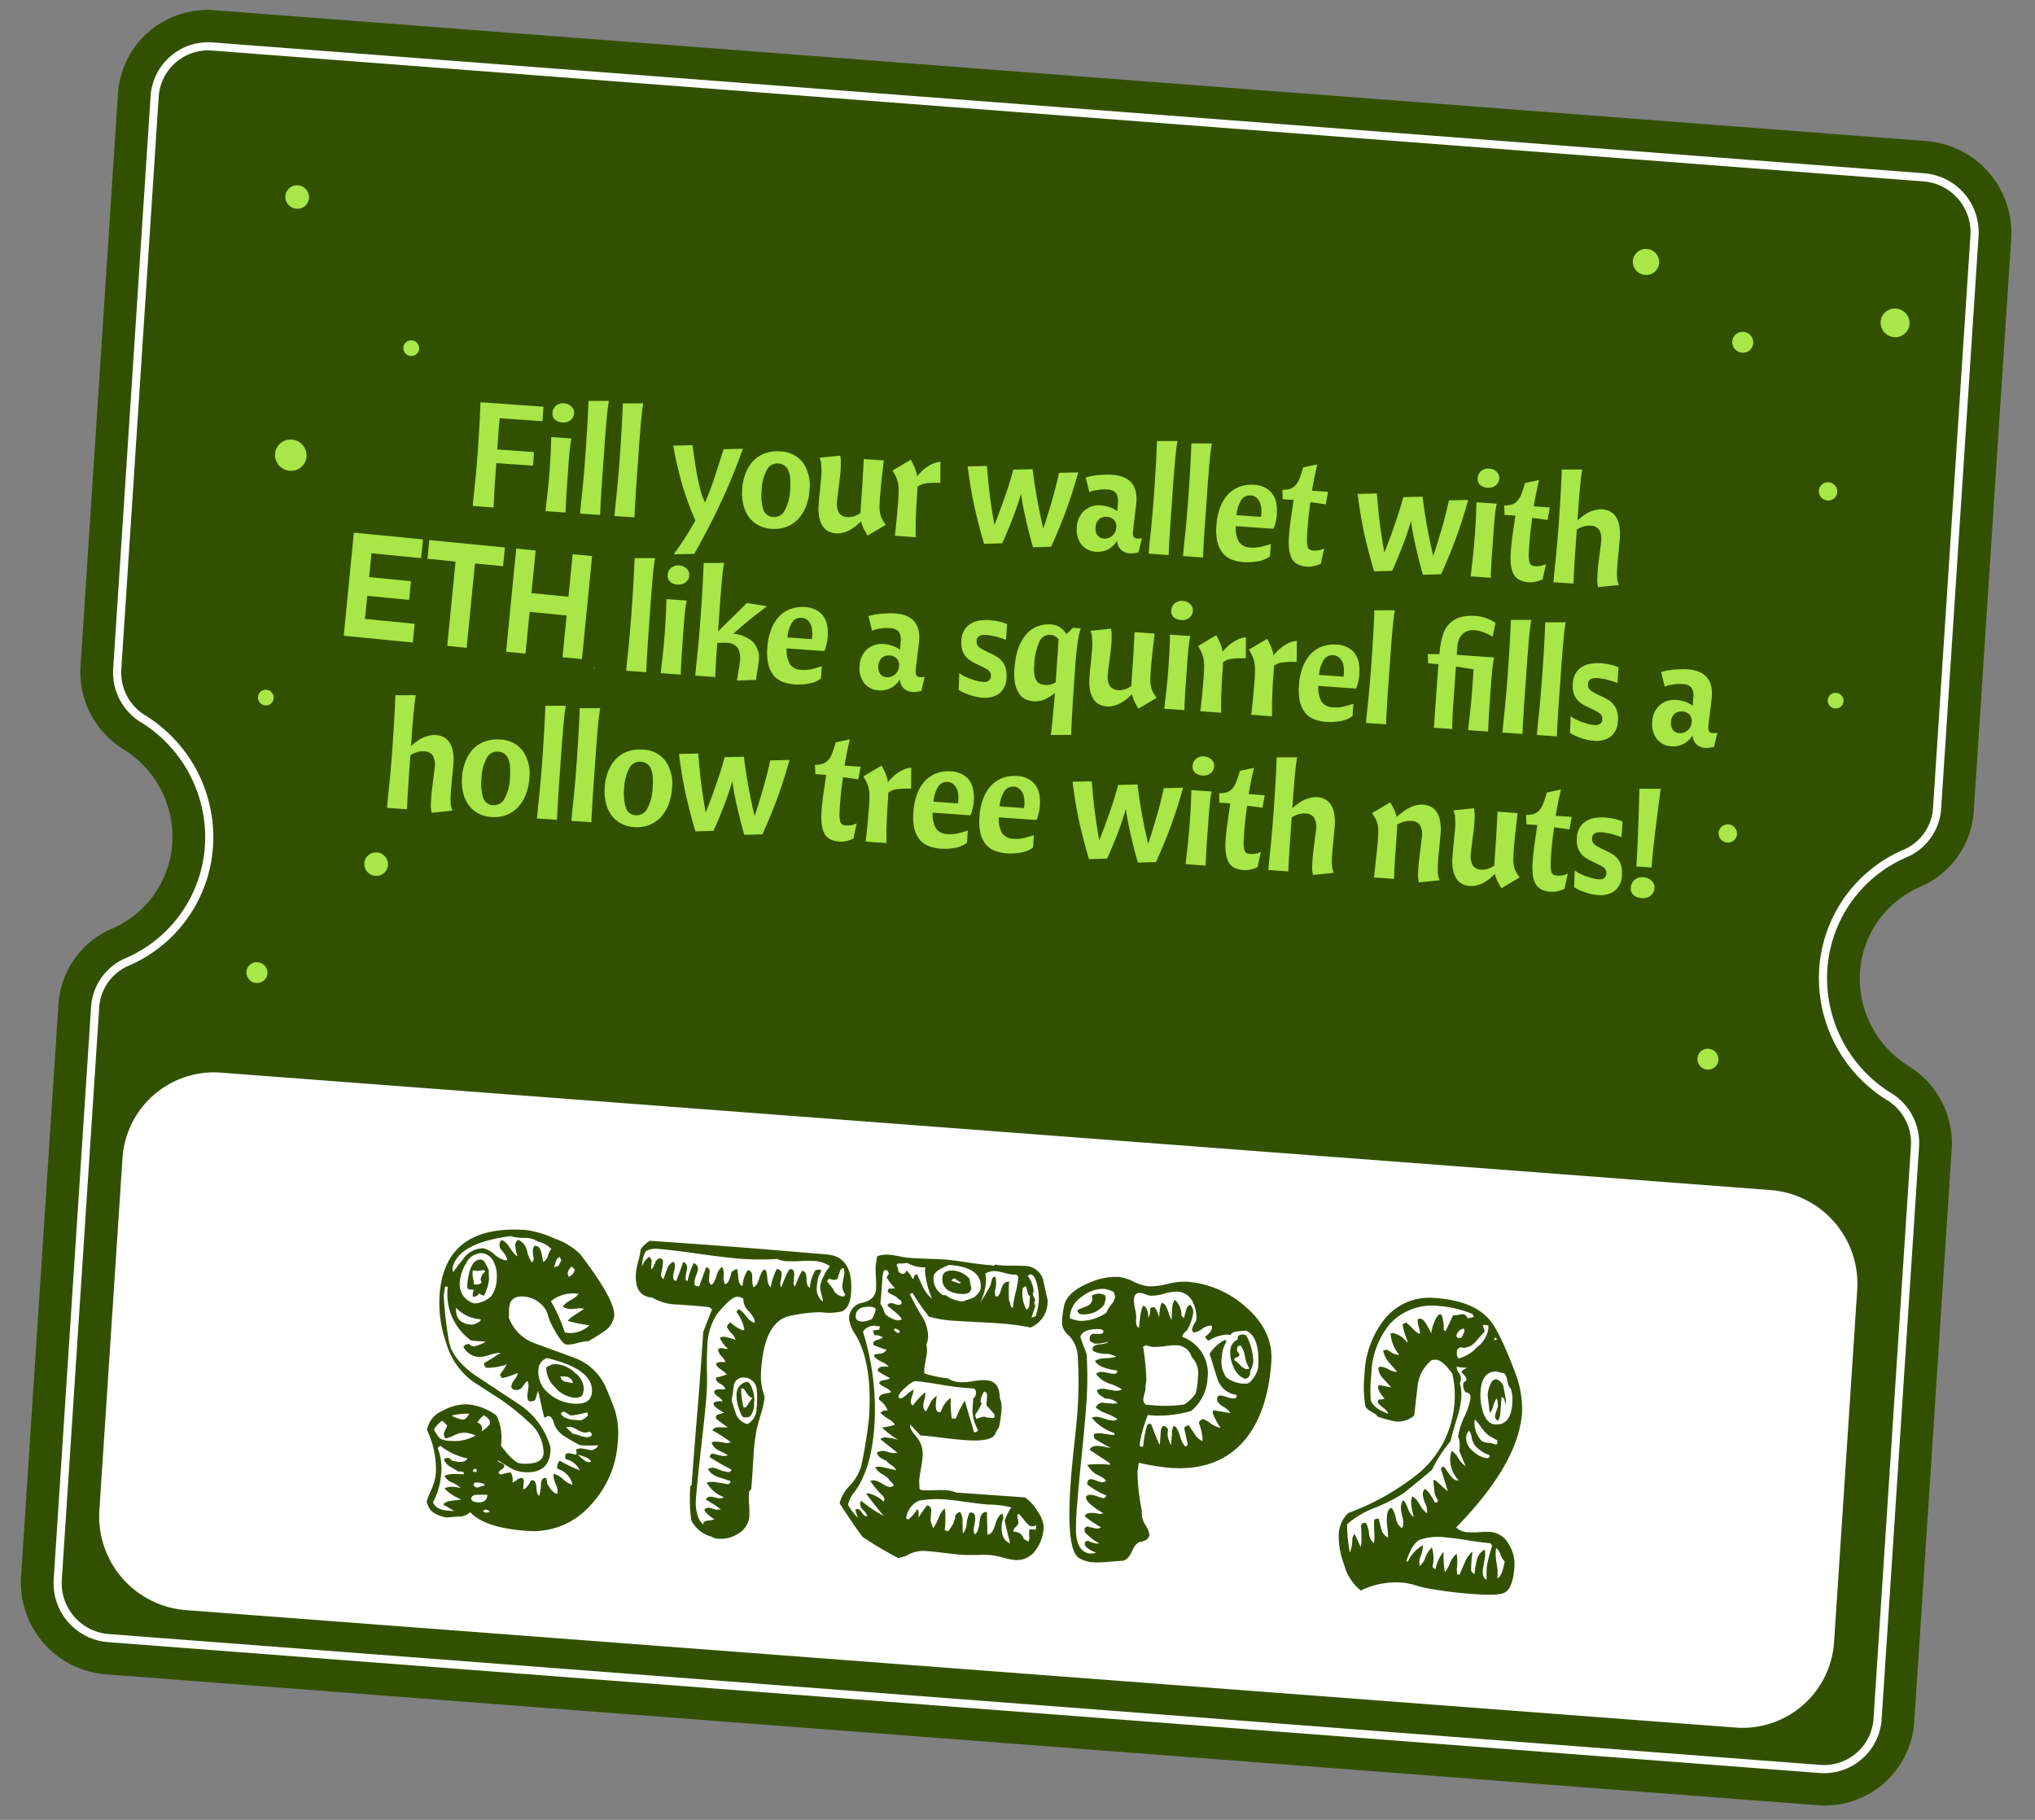 <svg id="Layer_1" data-name="Layer 1" xmlns="http://www.w3.org/2000/svg" viewBox="0 0 265 237"><rect x="0" y="0" width="265" height="237" fill="#808080" stroke="none"/><defs><style>.cls-1{fill:#325100;}.cls-2{fill:none;stroke:#fff;stroke-miterlimit:10;stroke-width:1.06px;}.cls-3{fill:#fff;}.cls-4{fill:#a9e647;}</style></defs><title>w2</title><path class="cls-1" d="M242.207,126.606a13.406,13.406,0,0,0,6.465,12.301,11.839,11.839,0,0,1,5.47,10.916l-4.864,74.439a11.676,11.676,0,0,1-12.641,10.823L13.843,218.051a11.994,11.994,0,0,1-11.108-12.64l4.864-74.438a11.533,11.533,0,0,1,6.835-9.975,13.052,13.052,0,0,0,7.999-11.195,13.398,13.398,0,0,0-6.465-12.289,11.838,11.838,0,0,1-5.47-10.915l4.864-74.44A11.677,11.677,0,0,1,28.003,1.336L250.796,18.37A11.992,11.992,0,0,1,261.904,31.01L257.04,105.449a11.53,11.53,0,0,1-6.834,9.974A13.047,13.047,0,0,0,242.207,126.606Z"/><path class="cls-2" d="M14.154,213.33a7.176,7.176,0,0,1-6.64-7.555l4.864-74.437a6.903,6.903,0,0,1,3.982-5.982,17.665,17.665,0,0,0,10.852-15.188,18.133,18.133,0,0,0-8.77-16.676,7.081,7.081,0,0,1-3.164-6.527L20.141,12.527a6.988,6.988,0,0,1,7.556-6.47L250.485,23.091a7.177,7.177,0,0,1,6.64,7.555l-4.864,74.439a6.902,6.902,0,0,1-3.982,5.98,17.652,17.652,0,0,0-10.852,15.176,18.144,18.144,0,0,0,8.769,16.688,7.083,7.083,0,0,1,3.166,6.528l-4.864,74.437a6.989,6.989,0,0,1-7.556,6.47Z"/><path class="cls-3" d="M225.867,224.967,24.322,209.692A12.242,12.242,0,0,1,12.93,196.823l3.028-46.1A11.949,11.949,0,0,1,28.92,139.7L230.465,154.975a12.241,12.241,0,0,1,11.392,12.869l-3.028,46.1A11.948,11.948,0,0,1,225.867,224.967Z"/><path class="cls-4" d="M228.311,44.682a1.347,1.347,0,0,1-1.457,1.247,1.381,1.381,0,0,1-1.279-1.456,1.345,1.345,0,0,1,1.456-1.248A1.383,1.383,0,0,1,228.311,44.682Z"/><path class="cls-4" d="M237.974,65.177a1.178,1.178,0,0,0,1.275-1.092,1.209,1.209,0,0,0-1.12-1.274,1.177,1.177,0,0,0-1.274,1.092A1.208,1.208,0,0,0,237.974,65.177Z"/><path class="cls-4" d="M248.66,42.19a1.851,1.851,0,0,1-2.003,1.716,1.9,1.9,0,0,1-1.76-2.003,1.851,1.851,0,0,1,2.003-1.716A1.9,1.9,0,0,1,248.66,42.19Z"/><path class="cls-4" d="M240.063,91.322a1.011,1.011,0,0,1-1.093.936,1.037,1.037,0,0,1-.96-1.093,1.01,1.01,0,0,1,1.093-.936A1.038,1.038,0,0,1,240.063,91.322Z"/><path class="cls-4" d="M224.918,109.727a1.176,1.176,0,0,0,1.274-1.091,1.208,1.208,0,0,0-1.119-1.275,1.177,1.177,0,0,0-1.275,1.092A1.209,1.209,0,0,0,224.918,109.727Z"/><path class="cls-4" d="M223.778,138.039a1.345,1.345,0,0,1-1.456,1.247,1.382,1.382,0,0,1-1.28-1.456,1.347,1.347,0,0,1,1.457-1.248A1.382,1.382,0,0,1,223.778,138.039Z"/><path class="cls-4" d="M216.057,34.247a1.682,1.682,0,0,1-1.821,1.56,1.727,1.727,0,0,1-1.6-1.821,1.684,1.684,0,0,1,1.821-1.56A1.729,1.729,0,0,1,216.057,34.247Z"/><path class="cls-4" d="M38.602,27.182a1.514,1.514,0,0,0,1.638-1.403A1.554,1.554,0,0,0,38.801,24.14a1.514,1.514,0,0,0-1.638,1.403A1.554,1.554,0,0,0,38.602,27.182Z"/><path class="cls-4" d="M54.58,45.419a1.01,1.01,0,0,1-1.093.936,1.037,1.037,0,0,1-.96-1.093,1.01,1.01,0,0,1,1.093-.936A1.037,1.037,0,0,1,54.58,45.419Z"/><path class="cls-4" d="M37.737,61.306a2.019,2.019,0,0,0,2.185-1.872,2.073,2.073,0,0,0-1.92-2.185,2.019,2.019,0,0,0-2.185,1.872A2.073,2.073,0,0,0,37.737,61.306Z"/><path class="cls-4" d="M35.644,90.922a1.01,1.01,0,0,1-1.093.936,1.037,1.037,0,0,1-.96-1.093,1.01,1.01,0,0,1,1.093-.936A1.037,1.037,0,0,1,35.644,90.922Z"/><path class="cls-4" d="M56.532,78.362A1.514,1.514,0,0,0,58.17,76.958,1.554,1.554,0,0,0,56.731,75.32a1.514,1.514,0,0,0-1.638,1.403A1.554,1.554,0,0,0,56.532,78.362Z"/><path class="cls-4" d="M48.885,114.061a1.513,1.513,0,0,0,1.638-1.403,1.554,1.554,0,0,0-1.439-1.638,1.513,1.513,0,0,0-1.638,1.403A1.553,1.553,0,0,0,48.885,114.061Z"/><path class="cls-4" d="M34.827,126.764a1.346,1.346,0,0,1-1.456,1.248,1.382,1.382,0,0,1-1.28-1.457,1.346,1.346,0,0,1,1.456-1.247A1.381,1.381,0,0,1,34.827,126.764Z"/><path class="cls-4" d="M69.416,60.646l-4.787-.338q-.125,1.776-.222,3.147-.076,1.353-.127,2.63l-2.722-.192q.085-.925.153-1.619.089-.712.161-1.463.074-.771.163-1.754t.194-2.47q.105-1.486.196-3.051.092-1.584.145-3.152l8.204.579L70.64,54.854l-5.56-.392q-.096.808-.165,1.793t-.161,2.278l4.787.338ZM74.427,57.1q-.089.44-.156.843-.048.404-.103.905-.034.483-.1,1.138-.045.637-.108,1.525t-.113,1.602q-.05.714-.094,1.332-.024.619-.064,1.179-.019.542-.04,1.122l-2.606-.184q.07-.713.127-1.252.077-.538.138-1.135.063-.616.135-1.368.074-.771.154-1.91.073-1.042.118-1.951.046-.928.066-2.032Zm-2.481-3.337a1.301,1.301,0,0,1,.432-.901A1.375,1.375,0,0,1,73.45,52.53a1.49,1.49,0,0,1,.942.396,1.065,1.065,0,0,1,.362.918,1.178,1.178,0,0,1-.469.879,1.455,1.455,0,0,1-1.068.293,1.62,1.62,0,0,1-.945-.358A1.052,1.052,0,0,1,71.947,53.762Zm7.344-1.558q-.105.671-.195,1.383-.07.713-.15,1.58-.06.849-.154,1.91-.075,1.062-.172,2.432-.09,1.274-.163,2.317-.072,1.023-.135,1.911-.043.889-.101,1.7-.036.793-.076,1.624L75.54,66.878q.09-1.002.164-1.773.093-.77.171-1.598.079-.848.173-1.908.096-1.08.21-2.701.116-1.641.212-3.283.098-1.661.162-3.403Zm4.478.316q-.106.672-.195,1.383-.07.713-.15,1.58-.06.849-.154,1.91-.075,1.062-.172,2.432-.09,1.274-.163,2.317-.072,1.023-.135,1.911-.043.889-.1,1.7-.037.793-.076,1.624l-2.606-.184q.09-1.002.164-1.773.093-.77.171-1.598.079-.848.173-1.908.096-1.08.21-2.701.116-1.641.212-3.283.098-1.662.162-3.403Zm12.976,5.92q-.701,1.968-1.448,3.759-.726,1.772-1.523,3.443-.778,1.672-1.628,3.28-.831,1.61-1.74,3.214l-2.68.044q.836-1.124,1.534-2.22t1.298-2.178a38.227,38.227,0,0,1-1.71-4.641,50.122,50.122,0,0,1-1.173-5.107l2.507-.056q.142,1.019.298,2.097.158,1.059.341,2.042.202.984.432,1.854a9.381,9.381,0,0,0,.556,1.475,36.48,36.48,0,0,0,1.338-3.572q.547-1.708,1.092-3.376Zm4.566,1.913a1.513,1.513,0,0,0-1.458.867,5.824,5.824,0,0,0-.666,2.572,6.659,6.659,0,0,0,.208,2.556,1.419,1.419,0,0,0,1.327.986,1.55,1.55,0,0,0,1.479-.885,6.005,6.005,0,0,0,.69-2.629,11.254,11.254,0,0,0,.02-1.395,3.212,3.212,0,0,0-.216-1.063,1.458,1.458,0,0,0-.512-.715A1.575,1.575,0,0,0,101.311,60.354Zm-4.657,3.319a6.707,6.707,0,0,1,.481-2.139,4.94,4.94,0,0,1,1.023-1.577,4.066,4.066,0,0,1,1.521-.94,4.737,4.737,0,0,1,1.918-.233,3.815,3.815,0,0,1,2.961,1.47,5.166,5.166,0,0,1,.853,3.591,6.948,6.948,0,0,1-.483,2.178,5.152,5.152,0,0,1-1.047,1.633,4.155,4.155,0,0,1-1.524.979,4.547,4.547,0,0,1-1.879.236,4.198,4.198,0,0,1-1.713-.47,3.686,3.686,0,0,1-1.243-1.077,4.454,4.454,0,0,1-.721-1.603A6.667,6.667,0,0,1,96.654,63.672Zm16.325,6.079q-.346-.587-.55-1.009a3.525,3.525,0,0,1-.288-.874q-.312.308-.664.613a5.583,5.583,0,0,1-.774.527,3.816,3.816,0,0,1-.859.347,2.63,2.63,0,0,1-.977.106,2.681,2.681,0,0,1-.934-.24,1.997,1.997,0,0,1-.75-.635,3.043,3.043,0,0,1-.483-1.14,6.053,6.053,0,0,1-.089-1.752c.011-.167.03-.425.054-.772q.057-.539.118-1.117.061-.597.099-1.138c.039-.36.064-.636.078-.829a7.417,7.417,0,0,0-.011-1.223,2.772,2.772,0,0,0-.22-1.005l2.678-.277a3.791,3.791,0,0,1,.086.976q.002.524-.025.91-.04.56-.118,1.117-.059.558-.136,1.096-.056.52-.128,1c-.035.308-.06.578-.077.809a2.377,2.377,0,0,0,.276,1.591,1.365,1.365,0,0,0,1.032.5,2.234,2.234,0,0,0,.979-.125,3.573,3.573,0,0,0,.766-.411q.004-.349.035-.774.032-.444.071-1.004.063-.888.113-1.602t.075-1.333q.043-.618.062-1.16.039-.56.061-1.14l2.606.184q-.052.462-.112,1.04t-.145,1.231q-.065.636-.133,1.329-.066.674-.112,1.311-.052.753-.048,1.238a3.822,3.822,0,0,0,.096.841,3.08,3.08,0,0,0,.262.678q.172.303.455.711Zm5.628-9.885a11.192,11.192,0,0,1,.558,1.165,3.696,3.696,0,0,1,.259,1.008,5.883,5.883,0,0,1,.526-.584,4.394,4.394,0,0,1,.701-.591,4.449,4.449,0,0,1,.849-.483,3.036,3.036,0,0,1,.968-.242l-.02,2.753a8.404,8.404,0,0,0-1.769.05,2.04,2.04,0,0,0-1.196.459q-.006.368-.038.812c-.02.283-.042.605-.068.965q-.043.618-.075,1.333-.029.696-.056,1.354-.006.64-.007,1.202t.014.893l-2.722-.192q.048-.404.106-.943t.117-1.117q.06-.578.102-1.176.063-.616.103-1.176.063-.888.063-1.451a4.714,4.714,0,0,0-.085-.995,3.468,3.468,0,0,0-.254-.794q-.168-.361-.445-.846ZM140.411,61.52q-.753,2.702-1.617,5.046-.863,2.325-1.918,4.637l-2.352.067q-.235-.793-.465-1.662-.21-.869-.419-1.756-.208-.907-.396-1.813-.17-.904-.283-1.766-.464,1.616-1.126,3.316t-1.329,3.166l-2.353.067q-.72-2.437-1.267-4.862-.526-2.443-.873-5.222l2.506-.056q.153,1.97.384,3.907.254,1.919.587,3.786.708-1.774,1.316-3.535.628-1.76,1.153-3.682l2.506-.056q.249,1.977.597,3.922.348,1.926.799,3.801.591-1.782,1.104-3.55t.939-3.697Zm2.306,10.329a2.54,2.54,0,0,1-1.91-.969,3.15,3.15,0,0,1-.581-2.214,3.049,3.049,0,0,1,.967-2.163,2.893,2.893,0,0,1,2.221-.678,4.214,4.214,0,0,1,1.109.233,3.554,3.554,0,0,1,.972.515l.076-1.081a1.846,1.846,0,0,0-.257-1.299,1.61,1.61,0,0,0-1.171-.451,5.426,5.426,0,0,0-1.247.067,3.778,3.778,0,0,0-1.047.275l-.468-1.895q.298-.095.711-.183a7.896,7.896,0,0,1,.883-.132q.468-.045.954-.049a7.487,7.487,0,0,1,.892.005q3.397.24,3.163,3.56-.02.29-.098.847c-.04.372-.086.763-.141,1.173q-.061.597-.137,1.116c-.038.347-.061.591-.071.732a1.145,1.145,0,0,0,.09.647.574.574,0,0,0,.488.228,2.574,2.574,0,0,0,.585-.036l-.44,1.831q-.315.075-.59.114a2.315,2.315,0,0,1-.525.021,1.862,1.862,0,0,1-1.17-.47,1.717,1.717,0,0,1-.498-1.18,3.047,3.047,0,0,1-1.166,1.121A2.945,2.945,0,0,1,142.717,71.849Zm1.052-1.711a1.39,1.39,0,0,0,1.074-.37,1.522,1.522,0,0,0,.523-1.088,1.258,1.258,0,0,0-.282-.951,1.308,1.308,0,0,0-.941-.416,1.323,1.323,0,0,0-1.031.315,1.482,1.482,0,0,0-.442,1.036,1.598,1.598,0,0,0,.237,1.045A1.135,1.135,0,0,0,143.769,70.138Zm9.558-12.712q-.106.671-.195,1.383-.069.713-.15,1.58-.06.849-.154,1.91-.075,1.062-.172,2.432-.09,1.274-.163,2.317-.072,1.023-.135,1.911-.043.889-.1,1.7-.037.793-.076,1.624L149.576,72.1q.09-1.002.164-1.773.093-.769.17-1.598.08-.848.174-1.908.096-1.08.21-2.701.116-1.641.212-3.283.098-1.661.162-3.403Zm4.477.316q-.105.672-.194,1.383-.07.713-.15,1.58-.06.849-.155,1.91-.073,1.062-.171,2.432-.09,1.274-.163,2.317-.073,1.023-.135,1.911-.043.889-.101,1.7-.036.793-.075,1.624l-2.607-.184q.09-1.002.164-1.773.093-.77.171-1.598.08-.848.174-1.908.095-1.08.21-2.701.116-1.641.212-3.283.098-1.661.162-3.403Zm3.12,10.774a3.655,3.655,0,0,0,.452,2.108,1.918,1.918,0,0,0,1.485.687,4.445,4.445,0,0,0,1.464-.13q.711-.183,1.169-.344l-.113,1.602a3.38,3.38,0,0,1-1.599.663,7.421,7.421,0,0,1-1.812.105,5.805,5.805,0,0,1-1.397-.273,3.026,3.026,0,0,1-1.208-.745,3.729,3.729,0,0,1-.792-1.433,6.83,6.83,0,0,1-.164-2.34,7.772,7.772,0,0,1,.52-2.427,5.09,5.09,0,0,1,1.07-1.69,4.016,4.016,0,0,1,1.502-.942,4.614,4.614,0,0,1,1.82-.221,3.261,3.261,0,0,1,1.578.461,2.565,2.565,0,0,1,.924.919,2.889,2.889,0,0,1,.401,1.192,6.109,6.109,0,0,1-.127,2.358,3.356,3.356,0,0,1-.27.796Zm1.95-3.995a1.335,1.335,0,0,0-1.224.573,4.369,4.369,0,0,0-.626,1.993l3.186.225c.003-.051.008-.116.013-.193a1.288,1.288,0,0,0,.035-.211,4.883,4.883,0,0,0-.009-.699,2.449,2.449,0,0,0-.179-.769,1.618,1.618,0,0,0-.442-.613A1.138,1.138,0,0,0,162.874,64.521Zm4.123-.737a3.171,3.171,0,0,0,1.057-.139,1.69,1.69,0,0,0,.694-.494,3.074,3.074,0,0,0,.511-.915q.214-.567.446-1.365l1.832-.395q-.249,1.049-.403,1.853T170.849,63.9l2.085.147-.29,1.629-1.998-.277q-.159,1.153-.267,2.135-.087.964-.136,1.659-.056.791-.051,1.277a3.584,3.584,0,0,0,.102.744.732.732,0,0,0,.265.368,1.314,1.314,0,0,0,.478.111,2.951,2.951,0,0,0,.759-.043,2.787,2.787,0,0,0,.637-.227l-.431,1.987a4.378,4.378,0,0,1-.895.305,3.068,3.068,0,0,1-.974.067,3.004,3.004,0,0,1-1.106-.272,1.854,1.854,0,0,1-.766-.694,3.435,3.435,0,0,1-.381-1.21,8.819,8.819,0,0,1-.029-1.787q.061-.869.227-2.118.186-1.248.377-2.592l-1.409-.099Zm24.194,1.318q-.753,2.702-1.617,5.046-.863,2.325-1.917,4.637l-2.353.067q-.234-.793-.464-1.662-.211-.869-.42-1.756-.207-.907-.396-1.813-.168-.904-.283-1.766-.462,1.616-1.126,3.316t-1.329,3.166l-2.352.067q-.72-2.437-1.267-4.862-.526-2.443-.874-5.222l2.507-.056q.151,1.97.384,3.907.252,1.919.587,3.786.707-1.774,1.316-3.535.628-1.76,1.152-3.683l2.507-.056q.247,1.977.596,3.922.349,1.926.799,3.801.591-1.782,1.104-3.55t.94-3.697Zm3.716.495q-.088.44-.156.843-.048.404-.103.905c-.022.322-.056.701-.099,1.138q-.045.637-.108,1.525t-.113,1.602q-.05.714-.094,1.332-.024.619-.064,1.179c-.012.361-.026.735-.04,1.122l-2.606-.184q.069-.713.127-1.252.076-.538.138-1.135.063-.616.136-1.368.073-.771.154-1.91.073-1.042.118-1.951.046-.928.066-2.032Zm-2.48-3.337a1.298,1.298,0,0,1,.432-.901,1.373,1.373,0,0,1,1.071-.332,1.491,1.491,0,0,1,.942.396,1.066,1.066,0,0,1,.362.918,1.178,1.178,0,0,1-.469.879,1.457,1.457,0,0,1-1.069.293,1.618,1.618,0,0,1-.944-.358A1.05,1.05,0,0,1,192.427,62.259Zm3.452,3.561a3.173,3.173,0,0,0,1.058-.139,1.696,1.696,0,0,0,.694-.494,3.074,3.074,0,0,0,.511-.915q.214-.567.445-1.365l1.832-.395q-.247,1.049-.402,1.853t-.285,1.571l2.085.147-.29,1.629-1.998-.277q-.159,1.153-.267,2.135-.087.964-.136,1.659-.057.791-.052,1.277a3.574,3.574,0,0,0,.103.744.727.727,0,0,0,.265.368,1.308,1.308,0,0,0,.477.111,2.956,2.956,0,0,0,.76-.043,2.787,2.787,0,0,0,.637-.227l-.431,1.987a4.378,4.378,0,0,1-.895.305,3.074,3.074,0,0,1-.975.067,3.014,3.014,0,0,1-1.106-.272,1.86,1.86,0,0,1-.766-.694,3.436,3.436,0,0,1-.38-1.21,8.819,8.819,0,0,1-.029-1.787q.061-.869.227-2.118.184-1.248.377-2.592l-1.409-.099Zm10.161-4.677q-.103.633-.189,1.306-.066.655-.141,1.445-.056.792-.142,1.736-.066.946-.151,2.143a7.217,7.217,0,0,1,.679-.553,4.903,4.903,0,0,1,.772-.489,4.142,4.142,0,0,1,.875-.307,2.808,2.808,0,0,1,.938-.089,2.53,2.53,0,0,1,.914.239,1.977,1.977,0,0,1,.77.636,3.043,3.043,0,0,1,.482,1.14,6.049,6.049,0,0,1,.09,1.752q-.019.27-.075.79-.037.521-.098,1.118-.06.578-.118,1.117c-.025.36-.045.637-.058.83a9.546,9.546,0,0,0-.01,1.241,3.057,3.057,0,0,0,.24.987l-2.716.274a4.444,4.444,0,0,1-.105-.977q.017-.523.044-.909.039-.54.097-1.099.08-.576.136-1.096.076-.538.129-1,.072-.48.097-.827a2.377,2.377,0,0,0-.276-1.591,1.367,1.367,0,0,0-1.032-.5,2.64,2.64,0,0,0-1.037.121,3.148,3.148,0,0,0-.822.388q-.081,1.139-.147,2.085-.068.946-.127,1.795-.039.832-.094,1.604-.035.774-.07,1.547l-2.606-.184q.09-1.002.164-1.773.093-.769.171-1.598.078-.848.173-1.909.096-1.08.21-2.701.116-1.641.212-3.283.098-1.662.162-3.403ZM50.43,83.178a3.059,3.059,0,0,0,1.825-.298,1.424,1.424,0,0,0,.686-1.193,1.604,1.604,0,0,0-.152-.864,1.973,1.973,0,0,0-.537-.639,3.35,3.35,0,0,0-.8-.483q-.45-.226-.939-.435-.905-.374-1.636-.736a6,6,0,0,1-1.224-.804,2.987,2.987,0,0,1-.739-1.08,3.59,3.59,0,0,1-.182-1.545,3.425,3.425,0,0,1,2.024-3.117,4.749,4.749,0,0,1,1.72-.461,10.523,10.523,0,0,1,1.729-.033,11.06,11.06,0,0,1,1.881.288q.896.218,1.561.42l-.158,2.239a18.002,18.002,0,0,0-1.88-.579,10.44,10.44,0,0,0-1.783-.3,3.288,3.288,0,0,0-2.062.359,1.439,1.439,0,0,0-.72,1.133,1.315,1.315,0,0,0,.228.889,3.052,3.052,0,0,0,.691.65,4.949,4.949,0,0,0,.898.471q.492.171.89.315a11.905,11.905,0,0,1,1.356.581,4.536,4.536,0,0,1,1.203.822A3.427,3.427,0,0,1,55.155,80a3.657,3.657,0,0,1,.229,1.704,3.978,3.978,0,0,1-.491,1.731,3.303,3.303,0,0,1-1.092,1.184,4.351,4.351,0,0,1-1.578.645,7.173,7.173,0,0,1-1.967.113,12.835,12.835,0,0,1-2.071-.34,12.542,12.542,0,0,1-2.197-.756l.09-2.38a6.756,6.756,0,0,0,.844.409q.51.191,1.098.388.608.179,1.219.319A10.001,10.001,0,0,0,50.43,83.178Zm12.534-9.204a2.735,2.735,0,0,0-2.49,1.202,7.403,7.403,0,0,0-1.146,3.877,8.355,8.355,0,0,0,.459,3.951,2.59,2.59,0,0,0,2.338,1.504,2.506,2.506,0,0,0,1.358-.273,3.19,3.19,0,0,0,1.12-1.027,5.652,5.652,0,0,0,.797-1.67,9.442,9.442,0,0,0,.412-2.26,13.559,13.559,0,0,0-.002-2.173,4.421,4.421,0,0,0-.39-1.618,2.423,2.423,0,0,0-.915-1.054A3.168,3.168,0,0,0,62.964,73.974Zm-6.286,4.95a9.325,9.325,0,0,1,.627-2.846A6.482,6.482,0,0,1,58.68,73.924a5.678,5.678,0,0,1,2.034-1.331,5.89,5.89,0,0,1,2.546-.344,5.605,5.605,0,0,1,2.34.65,4.704,4.704,0,0,1,1.682,1.457,5.997,5.997,0,0,1,.971,2.183,9.185,9.185,0,0,1,.193,2.768,9.372,9.372,0,0,1-.651,2.903,7.111,7.111,0,0,1-1.38,2.231,5.812,5.812,0,0,1-2.019,1.39,5.668,5.668,0,0,1-2.528.365,5.548,5.548,0,0,1-2.358-.671,5.329,5.329,0,0,1-1.675-1.554,6.617,6.617,0,0,1-.966-2.26A9.377,9.377,0,0,1,56.678,78.924Zm20.719,8.135-7.722-.545q.085-.925.153-1.619.089-.712.161-1.463.074-.771.163-1.754t.194-2.47q.105-1.486.189-2.955.086-1.488.138-3.055l2.774.002q-.101.614-.186,1.267-.064.636-.139,1.426-.054.772-.142,1.736-.068.965-.155,2.201-.112,1.583-.195,2.761t-.137,2.221l5.038.355Zm7.9-14.381q-.106.671-.195,1.383-.07.713-.15,1.58-.06.85-.154,1.91-.075,1.062-.172,2.432-.09,1.274-.163,2.317-.072,1.023-.135,1.911-.043.889-.1,1.7-.037.793-.076,1.624l-2.606-.184q.09-1.003.164-1.773.093-.77.171-1.598.079-.848.173-1.908.096-1.08.21-2.701.116-1.641.212-3.283.098-1.661.162-3.403Zm4.129,5.529q-.089.44-.156.843-.048.404-.103.905-.034.482-.1,1.138-.045.637-.107,1.525t-.113,1.602q-.05.714-.094,1.332Q88.73,86.17,88.69,86.73q-.019.542-.04,1.122l-2.606-.184q.07-.713.127-1.252.077-.538.138-1.135.063-.616.135-1.368.074-.771.154-1.91.074-1.042.118-1.951.046-.928.066-2.032ZM86.946,74.87a1.3,1.3,0,0,1,.432-.901,1.375,1.375,0,0,1,1.071-.332,1.49,1.49,0,0,1,.942.396,1.066,1.066,0,0,1,.362.918,1.178,1.178,0,0,1-.469.879,1.455,1.455,0,0,1-1.068.293,1.622,1.622,0,0,1-.945-.358A1.052,1.052,0,0,1,86.946,74.87Zm7.344-1.558q-.106.671-.195,1.383-.07.713-.15,1.58-.06.849-.154,1.91-.075,1.062-.172,2.432l-.113,1.602q1.124-1.085,2-1.954L97.26,78.527l2.609.417q-.473.374-.904.712-.43.319-.944.729-.493.392-1.112.911-.598.501-1.407,1.239A4.288,4.288,0,0,1,98.01,83.566a2.984,2.984,0,0,1,.791,2.539,10.084,10.084,0,0,1-.159,1.153q-.103.633-.188,1.287l-2.489.077q.132-.767.236-1.419a10.347,10.347,0,0,0,.162-1.191,2.71,2.71,0,0,0-.292-1.631,1.804,1.804,0,0,0-1.505-.669,6.107,6.107,0,0,0-1.166.034q-.087,1.236-.162,2.297-.056,1.063-.092,2.128L90.54,87.986q.09-1.002.163-1.754.093-.769.172-1.617t.176-1.947q.098-1.118.217-2.798.106-1.506.203-3.148.098-1.661.162-3.403Zm8.153,11.129a3.655,3.655,0,0,0,.452,2.108,1.915,1.915,0,0,0,1.484.687,4.454,4.454,0,0,0,1.465-.13q.711-.183,1.169-.344l-.113,1.602a3.389,3.389,0,0,1-1.599.663,7.416,7.416,0,0,1-1.812.105,5.805,5.805,0,0,1-1.397-.273,3.026,3.026,0,0,1-1.208-.745,3.73,3.73,0,0,1-.792-1.433,6.832,6.832,0,0,1-.165-2.34,7.778,7.778,0,0,1,.52-2.427,5.076,5.076,0,0,1,1.07-1.69,4.019,4.019,0,0,1,1.502-.942,4.612,4.612,0,0,1,1.82-.221,3.254,3.254,0,0,1,1.577.46,2.56,2.56,0,0,1,.925.919,2.889,2.889,0,0,1,.401,1.192,6.082,6.082,0,0,1-.128,2.358,3.361,3.361,0,0,1-.269.796Zm1.95-3.995a1.335,1.335,0,0,0-1.224.573,4.368,4.368,0,0,0-.626,1.993l3.185.225c.004-.051.009-.116.014-.193a1.276,1.276,0,0,0,.034-.211,4.606,4.606,0,0,0-.009-.699,2.448,2.448,0,0,0-.178-.769,1.63,1.63,0,0,0-.442-.613A1.14,1.14,0,0,0,104.394,80.446Zm10.037,9.457a2.54,2.54,0,0,1-1.911-.969,3.15,3.15,0,0,1-.581-2.214,3.049,3.049,0,0,1,.967-2.163,2.893,2.893,0,0,1,2.221-.678,4.214,4.214,0,0,1,1.109.233,3.554,3.554,0,0,1,.972.515l.076-1.081a1.846,1.846,0,0,0-.257-1.299,1.61,1.61,0,0,0-1.171-.451,5.426,5.426,0,0,0-1.247.067,3.778,3.778,0,0,0-1.047.275l-.468-1.895q.298-.095.711-.183a7.896,7.896,0,0,1,.883-.132q.468-.044.954-.049a7.487,7.487,0,0,1,.892.005q3.397.24,3.163,3.56-.02.29-.098.847-.059.558-.141,1.173-.061.597-.137,1.116-.056.52-.071.732a1.145,1.145,0,0,0,.09.647.574.574,0,0,0,.488.228,2.571,2.571,0,0,0,.585-.036l-.44,1.831q-.315.075-.59.114a2.315,2.315,0,0,1-.525.021,1.862,1.862,0,0,1-1.17-.47,1.717,1.717,0,0,1-.498-1.18,3.047,3.047,0,0,1-1.166,1.121A2.944,2.944,0,0,1,114.431,89.904Zm1.051-1.711a1.39,1.39,0,0,0,1.074-.37,1.522,1.522,0,0,0,.523-1.088,1.258,1.258,0,0,0-.282-.951,1.308,1.308,0,0,0-.941-.416,1.323,1.323,0,0,0-1.031.315,1.482,1.482,0,0,0-.441,1.036,1.598,1.598,0,0,0,.236,1.045A1.135,1.135,0,0,0,115.482,88.193Zm12.497.61a1.134,1.134,0,0,0,.787-.158.777.777,0,0,0,.274-.582.876.876,0,0,0-.067-.431.761.761,0,0,0-.248-.328,1.927,1.927,0,0,0-.446-.284q-.28-.156-.675-.339-.45-.206-.918-.453a3.67,3.67,0,0,1-.812-.6,2.466,2.466,0,0,1-.538-.892,3.251,3.251,0,0,1-.139-1.329,2.794,2.794,0,0,1,.452-1.462,2.67,2.67,0,0,1,.951-.825,3.175,3.175,0,0,1,1.148-.326,5.84,5.84,0,0,1,1.109-.038,8.414,8.414,0,0,1,1.209.182,5.109,5.109,0,0,1,1.081.348l-.144,2.046a5.504,5.504,0,0,0-.681-.242q-.36-.122-.704-.205a6.489,6.489,0,0,0-.651-.123,4.216,4.216,0,0,0-.499-.074q-1.236-.087-1.295.762a.989.989,0,0,0,.476.945,10.547,10.547,0,0,0,1.291.673,6.441,6.441,0,0,1,.879.469,2.419,2.419,0,0,1,.694.612,2.152,2.152,0,0,1,.444.866,3.42,3.42,0,0,1,.107,1.23,2.642,2.642,0,0,1-.962,2.086,3.185,3.185,0,0,1-2.152.527,6.778,6.778,0,0,1-1.511-.301,7.418,7.418,0,0,1-1.599-.714l.077-2.187a4.052,4.052,0,0,0,.612.393q.375.182.81.348.435.147.854.274A4.675,4.675,0,0,0,127.979,88.803Zm8.853,6.91q.078-.557.139-1.135.078-.576.125-1.233.066-.655.14-1.426.072-.751.137-1.678a6.046,6.046,0,0,1-1.259.804,2.952,2.952,0,0,1-1.514.281,3.125,3.125,0,0,1-1.011-.246,2.018,2.018,0,0,1-.843-.7,3.708,3.708,0,0,1-.548-1.3,7.367,7.367,0,0,1-.089-2.043,9.946,9.946,0,0,1,.494-2.604,5.628,5.628,0,0,1,1.041-1.828,3.669,3.669,0,0,1,1.449-1.023,4.09,4.09,0,0,1,1.804-.261,2.312,2.312,0,0,1,1.118.37,2.966,2.966,0,0,1,.868.895l.835-.834,1.023.072a8.683,8.683,0,0,0-.265,1.01q-.099.575-.217,1.42-.096.827-.198,1.984-.081,1.158-.196,2.78-.116,1.641-.212,3.283-.098,1.661-.162,3.403Zm-.724-6.511a2.136,2.136,0,0,0,.722-.066,2.79,2.79,0,0,0,.641-.285l.052-.734q.108-1.525.189-2.683.083-1.158.134-2.163a1.385,1.385,0,0,0-1.122-.603,1.45,1.45,0,0,0-1.385.93,7.992,7.992,0,0,0-.658,2.999,5.709,5.709,0,0,0,.026,1.282,1.976,1.976,0,0,0,.275.776,1.065,1.065,0,0,0,.477.402A2.073,2.073,0,0,0,136.108,89.201Zm12.137,3.087q-.346-.587-.55-1.009a3.482,3.482,0,0,1-.287-.874q-.314.308-.664.613a5.673,5.673,0,0,1-.775.527,3.816,3.816,0,0,1-.859.347,2.63,2.63,0,0,1-.977.106,2.683,2.683,0,0,1-.934-.24,1.997,1.997,0,0,1-.75-.635,3.043,3.043,0,0,1-.483-1.14,6.088,6.088,0,0,1-.089-1.752c.011-.167.03-.425.054-.772q.057-.539.118-1.117.061-.597.099-1.137.059-.539.078-.829a7.418,7.418,0,0,0-.011-1.223,2.771,2.771,0,0,0-.22-1.005l2.678-.277a3.79,3.79,0,0,1,.086.976q.002.524-.025.91-.041.56-.118,1.117-.059.558-.135,1.096-.057.52-.129,1c-.035.308-.06.578-.077.809a2.377,2.377,0,0,0,.276,1.591,1.367,1.367,0,0,0,1.032.5,2.236,2.236,0,0,0,.979-.125,3.569,3.569,0,0,0,.766-.412q.004-.349.035-.773.032-.444.071-1.004.063-.888.113-1.602c.034-.476.058-.921.075-1.333q.043-.618.062-1.16.039-.56.061-1.14l2.606.184q-.052.462-.112,1.04t-.145,1.231q-.065.636-.133,1.329-.066.674-.112,1.311-.052.753-.048,1.238a3.823,3.823,0,0,0,.096.841,3.078,3.078,0,0,0,.262.678q.172.303.455.711Zm6.762-9.456q-.09.44-.157.843c-.031.269-.066.571-.102.905q-.035.483-.1,1.138-.045.637-.107,1.525t-.113,1.602q-.051.714-.094,1.332-.024.619-.064,1.179-.02.542-.04,1.122l-2.606-.184q.069-.713.127-1.252.076-.538.138-1.135.063-.616.135-1.368.073-.771.154-1.91.073-1.042.118-1.951.046-.928.066-2.032Zm-2.481-3.337a1.306,1.306,0,0,1,.432-.901,1.377,1.377,0,0,1,1.071-.332,1.486,1.486,0,0,1,.942.396,1.066,1.066,0,0,1,.363.918,1.178,1.178,0,0,1-.47.879,1.454,1.454,0,0,1-1.068.293,1.623,1.623,0,0,1-.945-.358A1.053,1.053,0,0,1,152.526,79.495Zm5.863,3.227a11.192,11.192,0,0,1,.558,1.165,3.696,3.696,0,0,1,.258,1.008,5.914,5.914,0,0,1,.527-.584,4.4,4.4,0,0,1,.701-.591,4.459,4.459,0,0,1,.849-.483,3.03,3.03,0,0,1,.967-.242l-.019,2.753a8.402,8.402,0,0,0-1.769.05,2.034,2.034,0,0,0-1.196.459c-.005.245-.017.516-.038.812q-.03.425-.068.965-.043.618-.075,1.333-.03.696-.057,1.354-.006.64-.007,1.202t.015.893l-2.722-.192q.048-.404.105-.943t.118-1.117q.06-.578.102-1.176.063-.616.102-1.176.063-.888.064-1.45a4.85,4.85,0,0,0-.085-.995,3.421,3.421,0,0,0-.255-.794q-.168-.361-.444-.846Zm6.626.467a10.797,10.797,0,0,1,.558,1.165,3.697,3.697,0,0,1,.259,1.008,6.011,6.011,0,0,1,.526-.584,5.209,5.209,0,0,1,1.551-1.074,3.024,3.024,0,0,1,.967-.242l-.019,2.753a8.4,8.4,0,0,0-1.769.05,2.04,2.04,0,0,0-1.197.459q-.006.368-.038.812-.029.425-.068.965-.043.618-.074,1.333-.03.696-.057,1.354-.006.64-.007,1.202t.014.893l-2.721-.192c.031-.269.067-.584.105-.943s.077-.732.117-1.117.075-.777.103-1.176q.063-.616.102-1.176.063-.888.064-1.451a4.85,4.85,0,0,0-.085-.995,3.469,3.469,0,0,0-.255-.794q-.168-.361-.444-.846Zm6.657,6.134a3.655,3.655,0,0,0,.452,2.108,1.918,1.918,0,0,0,1.485.687,4.445,4.445,0,0,0,1.464-.13q.711-.183,1.169-.344l-.113,1.602a3.38,3.38,0,0,1-1.599.663,7.421,7.421,0,0,1-1.812.105,5.805,5.805,0,0,1-1.397-.273,3.026,3.026,0,0,1-1.208-.745,3.729,3.729,0,0,1-.792-1.433,6.806,6.806,0,0,1-.164-2.34,7.772,7.772,0,0,1,.52-2.427,5.09,5.09,0,0,1,1.07-1.69,4.016,4.016,0,0,1,1.502-.942,4.614,4.614,0,0,1,1.82-.221,3.254,3.254,0,0,1,1.577.461,2.56,2.56,0,0,1,.925.919,2.889,2.889,0,0,1,.401,1.192,5.982,5.982,0,0,1,.048,1.245,6.043,6.043,0,0,1-.175,1.113,3.356,3.356,0,0,1-.27.796Zm1.95-3.995a1.335,1.335,0,0,0-1.224.573,4.369,4.369,0,0,0-.626,1.993l3.186.225c.003-.051.008-.116.013-.193a1.288,1.288,0,0,0,.035-.211,4.883,4.883,0,0,0-.009-.699,2.449,2.449,0,0,0-.179-.769,1.619,1.619,0,0,0-.442-.613A1.138,1.138,0,0,0,173.622,85.329Zm8.014-5.856q-.105.671-.194,1.383-.07.713-.15,1.58-.06.849-.155,1.91-.073,1.062-.171,2.432-.09,1.274-.163,2.317-.073,1.023-.135,1.911-.043.889-.101,1.7-.036.793-.076,1.624l-2.606-.184q.09-1.002.164-1.773.093-.769.171-1.598.08-.848.174-1.908.095-1.08.209-2.701.117-1.641.213-3.283.098-1.661.162-3.403Zm4.291,5.696,1.511.029c.029-.231.051-.443.064-.636q.042-.307.1-.594a8.057,8.057,0,0,1,.426-1.638,3.333,3.333,0,0,1,.843-1.221,3.265,3.265,0,0,1,1.352-.739,5.727,5.727,0,0,1,1.97-.152,5.198,5.198,0,0,1,1.281.265,4.551,4.551,0,0,1,1.274.652l-.379,1.797a5.674,5.674,0,0,0-1.238-.611,3.97,3.97,0,0,0-1.088-.251,2.236,2.236,0,0,0-.979.125,1.638,1.638,0,0,0-.672.457,2.215,2.215,0,0,0-.438.706,3.216,3.216,0,0,0-.178.88l-.074,1.042,4.865.343q-.09.44-.157.843c-.031.269-.066.571-.102.905q-.035.482-.1,1.138-.045.637-.107,1.525t-.113,1.602q-.051.714-.094,1.332-.024.619-.064,1.179-.02.542-.04,1.122l-2.606-.184q.069-.713.127-1.252.076-.538.138-1.135.063-.616.135-1.368.073-.771.154-1.91.042-.599.081-1.139.039-.56.059-1.121l-2.283-.355-.338,4.787q-.037.521-.067.946t-.039.831q-.007.387-.035.773c-.005.258-.005.523.002.796l-2.394-.169q.116-1.641.207-2.934t.161-2.278q.07-1.004.122-1.737c.049-.501.086-.945.114-1.331l-1.352-.095Zm13.478-4.443q-.105.672-.194,1.383-.07.713-.15,1.58-.06.849-.154,1.91-.075,1.062-.172,2.432-.09,1.274-.163,2.317-.072,1.023-.135,1.911-.043.889-.101,1.7-.036.793-.075,1.624l-2.607-.184q.091-1.002.164-1.773.093-.769.171-1.598.08-.848.174-1.908.095-1.08.21-2.701.116-1.641.212-3.283.098-1.662.162-3.403Zm4.478.316q-.105.671-.194,1.383-.07.713-.151,1.58-.06.849-.154,1.91-.075,1.062-.171,2.432-.09,1.274-.164,2.317-.072,1.023-.134,1.911-.043.889-.101,1.7-.036.793-.076,1.624l-2.606-.184q.09-1.002.164-1.773.093-.769.171-1.598.08-.848.173-1.908.096-1.08.21-2.701.116-1.641.212-3.283.099-1.661.163-3.403Zm3.712,13.377a1.133,1.133,0,0,0,.787-.158.771.771,0,0,0,.274-.582.854.854,0,0,0-.067-.431.76.76,0,0,0-.248-.328,1.93,1.93,0,0,0-.446-.284q-.279-.156-.674-.339-.452-.206-.919-.453a3.665,3.665,0,0,1-.811-.6,2.468,2.468,0,0,1-.539-.892,3.252,3.252,0,0,1-.139-1.329,2.803,2.803,0,0,1,.453-1.462,2.659,2.659,0,0,1,.95-.825,3.175,3.175,0,0,1,1.148-.326,5.843,5.843,0,0,1,1.109-.038,8.43,8.43,0,0,1,1.209.182,5.113,5.113,0,0,1,1.082.348l-.145,2.046a5.447,5.447,0,0,0-.681-.242c-.24-.082-.475-.15-.703-.205a6.461,6.461,0,0,0-.651-.123,4.228,4.228,0,0,0-.5-.074q-1.234-.087-1.295.762a.99.99,0,0,0,.477.946,10.461,10.461,0,0,0,1.291.673,6.499,6.499,0,0,1,.878.469,2.423,2.423,0,0,1,.695.612,2.15,2.15,0,0,1,.443.866,3.398,3.398,0,0,1,.107,1.23,2.639,2.639,0,0,1-.962,2.086,3.184,3.184,0,0,1-2.152.527,6.789,6.789,0,0,1-1.511-.301,7.466,7.466,0,0,1-1.599-.714l.077-2.187a4.024,4.024,0,0,0,.613.392q.375.182.809.348c.291.098.575.189.854.274A4.675,4.675,0,0,0,207.595,94.418Zm10.056,2.766a2.537,2.537,0,0,1-1.91-.969,3.155,3.155,0,0,1-.582-2.214,3.05,3.05,0,0,1,.968-2.163,2.891,2.891,0,0,1,2.22-.678,4.206,4.206,0,0,1,1.109.233,3.575,3.575,0,0,1,.973.515l.076-1.081a1.84,1.84,0,0,0-.258-1.299,1.606,1.606,0,0,0-1.171-.451,5.418,5.418,0,0,0-1.246.067,3.796,3.796,0,0,0-1.048.275l-.467-1.895a7.226,7.226,0,0,1,.711-.183,7.912,7.912,0,0,1,.882-.132q.47-.045.954-.049a7.485,7.485,0,0,1,.892.005q3.397.24,3.164,3.56-.021.29-.099.847-.059.558-.141,1.173-.061.597-.137,1.116-.056.52-.071.732a1.153,1.153,0,0,0,.091.647.573.573,0,0,0,.488.228,2.566,2.566,0,0,0,.584-.036l-.439,1.831c-.211.05-.407.088-.59.114a2.315,2.315,0,0,1-.525.021,1.86,1.86,0,0,1-1.17-.47,1.718,1.718,0,0,1-.499-1.18,3.044,3.044,0,0,1-1.165,1.121A2.949,2.949,0,0,1,217.651,97.183Zm1.052-1.711a1.39,1.39,0,0,0,1.074-.37,1.522,1.522,0,0,0,.523-1.088,1.258,1.258,0,0,0-.282-.951,1.51,1.51,0,0,0-1.972-.1,1.482,1.482,0,0,0-.442,1.036,1.592,1.592,0,0,0,.237,1.045A1.134,1.134,0,0,0,218.703,95.473ZM54.146,90.531q-.103.633-.189,1.306-.066.655-.141,1.445-.056.791-.142,1.736-.067.946-.151,2.143a7.143,7.143,0,0,1,.679-.553,4.903,4.903,0,0,1,.772-.489,4.14,4.14,0,0,1,.875-.307,2.807,2.807,0,0,1,.938-.089,2.528,2.528,0,0,1,.914.239,1.976,1.976,0,0,1,.77.636,3.048,3.048,0,0,1,.482,1.14,6.053,6.053,0,0,1,.09,1.752q-.019.27-.075.79-.037.52-.098,1.118-.06.578-.117,1.117-.038.54-.059.83a9.691,9.691,0,0,0-.01,1.241,3.043,3.043,0,0,0,.241.987l-2.716.274a4.446,4.446,0,0,1-.106-.977q.018-.523.045-.909c.025-.36.058-.727.097-1.099q.08-.576.136-1.096.077-.538.129-1,.073-.48.097-.827a2.371,2.371,0,0,0-.276-1.591,1.366,1.366,0,0,0-1.032-.5,2.642,2.642,0,0,0-1.037.121,3.152,3.152,0,0,0-.823.388q-.08,1.139-.147,2.085t-.127,1.795q-.039.833-.094,1.604-.035.774-.07,1.547l-2.606-.184q.09-1.002.164-1.773.093-.769.171-1.598.079-.849.173-1.909.096-1.08.21-2.701.116-1.641.212-3.283.098-1.661.162-3.403Zm10.68,7.349a1.512,1.512,0,0,0-1.458.867,5.823,5.823,0,0,0-.666,2.572,6.656,6.656,0,0,0,.208,2.556,1.419,1.419,0,0,0,1.327.986,1.549,1.549,0,0,0,1.479-.885,6.01,6.01,0,0,0,.69-2.629,11.294,11.294,0,0,0,.021-1.395,3.233,3.233,0,0,0-.216-1.063,1.466,1.466,0,0,0-.512-.715A1.574,1.574,0,0,0,64.826,97.88Zm-4.657,3.319a6.708,6.708,0,0,1,.481-2.139,4.937,4.937,0,0,1,1.023-1.577,4.064,4.064,0,0,1,1.521-.94,4.736,4.736,0,0,1,1.918-.233,3.818,3.818,0,0,1,2.962,1.47,5.167,5.167,0,0,1,.853,3.591,6.953,6.953,0,0,1-.483,2.178,5.17,5.17,0,0,1-1.046,1.633,4.175,4.175,0,0,1-1.524.979,4.558,4.558,0,0,1-1.879.236,4.193,4.193,0,0,1-1.713-.47,3.689,3.689,0,0,1-1.243-1.077,4.457,4.457,0,0,1-.721-1.603A6.659,6.659,0,0,1,60.169,101.199Zm13.509-9.291q-.106.672-.195,1.383-.07.713-.15,1.58-.06.849-.154,1.91-.075,1.062-.172,2.432-.09,1.274-.163,2.317-.072,1.023-.135,1.911-.043.889-.101,1.7-.037.793-.076,1.625l-2.606-.184q.09-1.004.164-1.774.093-.77.171-1.598.079-.848.173-1.908.096-1.08.21-2.701.116-1.641.212-3.283.098-1.661.162-3.403Zm4.478.316q-.106.672-.195,1.383-.07.713-.15,1.58-.06.849-.154,1.91-.075,1.062-.172,2.432-.09,1.275-.163,2.317-.072,1.023-.135,1.911-.043.889-.101,1.7-.037.793-.076,1.624l-2.606-.183q.09-1.004.164-1.774.093-.769.171-1.598.079-.848.173-1.908.096-1.08.21-2.702.116-1.641.212-3.283.098-1.662.162-3.403Zm5.25,6.966a1.512,1.512,0,0,0-1.458.867,5.826,5.826,0,0,0-.666,2.572,6.662,6.662,0,0,0,.208,2.557,1.42,1.42,0,0,0,1.327.986,1.552,1.552,0,0,0,1.479-.886,6.003,6.003,0,0,0,.69-2.628,11.334,11.334,0,0,0,.021-1.396A3.232,3.232,0,0,0,84.79,100.2a1.465,1.465,0,0,0-.512-.716A1.574,1.574,0,0,0,83.406,99.19Zm-4.657,3.319a6.706,6.706,0,0,1,.481-2.139,4.937,4.937,0,0,1,1.023-1.577,4.065,4.065,0,0,1,1.521-.94,4.734,4.734,0,0,1,1.918-.233,3.817,3.817,0,0,1,2.962,1.47,5.168,5.168,0,0,1,.853,3.591,6.953,6.953,0,0,1-.483,2.178,5.155,5.155,0,0,1-1.046,1.633,4.148,4.148,0,0,1-1.524.979,4.542,4.542,0,0,1-1.879.236,4.192,4.192,0,0,1-1.713-.47,3.689,3.689,0,0,1-1.243-1.077,4.45,4.45,0,0,1-.721-1.603A6.662,6.662,0,0,1,78.748,102.509Zm24.065-3.541q-.753,2.701-1.617,5.047-.863,2.325-1.918,4.637l-2.352.067q-.235-.793-.465-1.663-.21-.869-.419-1.756-.208-.907-.396-1.813-.169-.904-.283-1.766-.463,1.617-1.126,3.316t-1.329,3.166l-2.352.066q-.721-2.436-1.267-4.861-.526-2.443-.873-5.223l2.507-.056q.152,1.97.384,3.908.253,1.919.587,3.785.707-1.773,1.316-3.535.629-1.76,1.152-3.682l2.507-.056q.248,1.977.596,3.922.349,1.926.799,3.801.591-1.782,1.104-3.55t.94-3.698Zm3.312.622a3.165,3.165,0,0,0,1.057-.139,1.694,1.694,0,0,0,.695-.494,3.096,3.096,0,0,0,.51-.915q.214-.567.446-1.365l1.832-.395q-.249,1.049-.402,1.853-.154.804-.286,1.571l2.085.147-.289,1.629-1.998-.277q-.159,1.153-.267,2.135-.088.963-.137,1.659-.056.79-.051,1.276a3.579,3.579,0,0,0,.103.745.723.723,0,0,0,.265.368,1.33,1.33,0,0,0,.477.111,2.968,2.968,0,0,0,.76-.043,2.774,2.774,0,0,0,.636-.227l-.431,1.987a4.393,4.393,0,0,1-.894.306,3.086,3.086,0,0,1-.975.067,3.017,3.017,0,0,1-1.106-.272,1.858,1.858,0,0,1-.766-.695,3.408,3.408,0,0,1-.38-1.21,8.747,8.747,0,0,1-.029-1.787q.06-.869.227-2.118.184-1.248.376-2.592l-1.409-.1Zm8.678.108a10.753,10.753,0,0,1,.558,1.165,3.701,3.701,0,0,1,.259,1.008,5.873,5.873,0,0,1,.526-.584,5.209,5.209,0,0,1,1.55-1.074,3.026,3.026,0,0,1,.968-.242l-.019,2.753a8.413,8.413,0,0,0-1.769.05,2.042,2.042,0,0,0-1.197.459q-.006.367-.038.812c-.02.283-.042.605-.068.965q-.043.618-.074,1.333-.03.698-.057,1.355-.006.639-.007,1.202t.014.893l-2.722-.192q.048-.404.106-.943t.117-1.117q.06-.578.103-1.176.063-.617.102-1.176.063-.888.064-1.451a4.848,4.848,0,0,0-.085-.995,3.518,3.518,0,0,0-.255-.794q-.168-.361-.445-.846Zm6.657,6.135a3.652,3.652,0,0,0,.452,2.107,1.915,1.915,0,0,0,1.485.687,4.474,4.474,0,0,0,1.464-.129q.711-.183,1.169-.345l-.113,1.602a3.381,3.381,0,0,1-1.599.664,7.401,7.401,0,0,1-1.812.105,5.848,5.848,0,0,1-1.397-.273,3.033,3.033,0,0,1-1.208-.745,3.732,3.732,0,0,1-.792-1.433,6.81,6.81,0,0,1-.164-2.34,7.764,7.764,0,0,1,.52-2.427,5.068,5.068,0,0,1,1.07-1.69,4.015,4.015,0,0,1,1.502-.942,4.612,4.612,0,0,1,1.82-.221,3.247,3.247,0,0,1,1.577.461,2.554,2.554,0,0,1,.925.919,2.884,2.884,0,0,1,.401,1.192,6.082,6.082,0,0,1-.128,2.358,3.342,3.342,0,0,1-.269.795Zm1.95-3.995a1.336,1.336,0,0,0-1.224.573,4.37,4.37,0,0,0-.626,1.993l3.186.225c.003-.052.008-.116.013-.193a1.294,1.294,0,0,0,.034-.211,4.728,4.728,0,0,0-.008-.699,2.47,2.47,0,0,0-.179-.769,1.631,1.631,0,0,0-.442-.614A1.141,1.141,0,0,0,123.41,101.837Zm6.656,4.602a3.643,3.643,0,0,0,.453,2.107,1.913,1.913,0,0,0,1.484.687,4.469,4.469,0,0,0,1.464-.129q.711-.183,1.169-.345l-.113,1.602a3.372,3.372,0,0,1-1.599.664,7.398,7.398,0,0,1-1.812.105,5.858,5.858,0,0,1-1.397-.273,3.033,3.033,0,0,1-1.208-.745,3.718,3.718,0,0,1-.791-1.433,6.832,6.832,0,0,1-.165-2.34,7.793,7.793,0,0,1,.52-2.427,5.084,5.084,0,0,1,1.07-1.69,4.022,4.022,0,0,1,1.502-.942,4.614,4.614,0,0,1,1.82-.221,3.255,3.255,0,0,1,1.578.461,2.564,2.564,0,0,1,.924.918,2.893,2.893,0,0,1,.401,1.193,6.109,6.109,0,0,1-.127,2.358,3.295,3.295,0,0,1-.27.795Zm1.95-3.995a1.334,1.334,0,0,0-1.224.573,4.359,4.359,0,0,0-.625,1.993l3.185.225c.003-.052.008-.116.013-.193a1.304,1.304,0,0,0,.035-.211,4.881,4.881,0,0,0-.009-.699,2.455,2.455,0,0,0-.179-.77,1.614,1.614,0,0,0-.442-.613A1.139,1.139,0,0,0,132.016,102.444Zm22.049.139q-.753,2.701-1.617,5.046-.863,2.325-1.918,4.637l-2.352.067q-.235-.792-.465-1.662-.21-.869-.419-1.756-.208-.907-.396-1.813-.17-.904-.283-1.766-.464,1.617-1.126,3.316t-1.329,3.165l-2.353.067q-.72-2.438-1.267-4.862-.526-2.442-.873-5.222l2.506-.056q.153,1.97.384,3.907.254,1.92.587,3.786.707-1.774,1.316-3.535.628-1.76,1.152-3.683l2.507-.056q.249,1.977.596,3.922.35,1.926.799,3.801.593-1.782,1.104-3.55.513-1.768.94-3.697Zm3.716.495q-.09.44-.157.842c-.031.27-.066.571-.102.905-.023.321-.056.701-.1,1.137q-.045.637-.107,1.525t-.113,1.603q-.051.714-.094,1.332-.024.618-.064,1.179-.02.541-.04,1.122l-2.606-.184q.069-.713.127-1.252.076-.537.138-1.135.063-.617.135-1.368.073-.771.154-1.909.073-1.042.118-1.952.046-.927.066-2.032ZM155.3,99.74a1.306,1.306,0,0,1,.432-.901,1.377,1.377,0,0,1,1.071-.332,1.486,1.486,0,0,1,.942.396,1.063,1.063,0,0,1,.362.918,1.177,1.177,0,0,1-.469.879,1.456,1.456,0,0,1-1.068.293,1.622,1.622,0,0,1-.945-.358A1.051,1.051,0,0,1,155.3,99.74Zm3.453,3.561a3.141,3.141,0,0,0,1.057-.139,1.693,1.693,0,0,0,.695-.494,3.093,3.093,0,0,0,.51-.914q.214-.567.446-1.366l1.832-.394q-.249,1.049-.402,1.853t-.286,1.571l2.085.147-.289,1.628-1.999-.276q-.159,1.152-.267,2.134-.087.965-.136,1.659-.056.792-.051,1.277a3.558,3.558,0,0,0,.103.744.718.718,0,0,0,.265.368,1.308,1.308,0,0,0,.477.112,2.96,2.96,0,0,0,.759-.044,2.737,2.737,0,0,0,.637-.227l-.431,1.988a4.406,4.406,0,0,1-.894.305,3.057,3.057,0,0,1-.975.067,2.992,2.992,0,0,1-1.106-.272,1.849,1.849,0,0,1-.766-.694,3.414,3.414,0,0,1-.38-1.21,8.739,8.739,0,0,1-.03-1.787q.061-.869.227-2.118.186-1.248.377-2.593l-1.409-.099Zm10.16-4.676q-.102.633-.189,1.306-.066.655-.141,1.446-.056.79-.141,1.736-.068.945-.152,2.142a7.195,7.195,0,0,1,.68-.553,4.852,4.852,0,0,1,.771-.489,4.162,4.162,0,0,1,.876-.307,2.797,2.797,0,0,1,.937-.089,2.55,2.55,0,0,1,.915.239,1.976,1.976,0,0,1,.769.637,3.036,3.036,0,0,1,.483,1.139,6.024,6.024,0,0,1,.089,1.753q-.018.27-.075.79-.036.52-.098,1.118-.06.578-.117,1.117c-.026.36-.045.637-.059.83a9.729,9.729,0,0,0-.01,1.241,3.025,3.025,0,0,0,.241.987l-2.716.274a4.439,4.439,0,0,1-.106-.977q.018-.523.045-.909c.025-.36.058-.727.097-1.099q.08-.576.135-1.096.076-.538.129-1c.048-.32.081-.596.097-.827a2.364,2.364,0,0,0-.276-1.591,1.367,1.367,0,0,0-1.031-.5,2.645,2.645,0,0,0-1.037.121,3.151,3.151,0,0,0-.823.388q-.081,1.14-.147,2.085-.066.947-.127,1.795-.039.833-.093,1.604-.036.774-.071,1.547l-2.606-.184q.09-1.002.164-1.773.093-.77.171-1.598.08-.848.173-1.909.096-1.079.21-2.701.117-1.641.213-3.283.098-1.662.162-3.403Zm12.122,5.86a11.245,11.245,0,0,1,.548,1.028,3.802,3.802,0,0,1,.286.893q.312-.288.702-.591a4.874,4.874,0,0,1,.814-.544,4.583,4.583,0,0,1,.939-.38,2.963,2.963,0,0,1,1.016-.103,2.55,2.55,0,0,1,.914.239,1.979,1.979,0,0,1,.77.637,3.034,3.034,0,0,1,.482,1.14,6.045,6.045,0,0,1,.09,1.752c-.013.18-.038.444-.075.79q-.037.522-.098,1.118-.06.579-.118,1.117c-.025.361-.045.637-.058.83a9.549,9.549,0,0,0-.01,1.241,3.052,3.052,0,0,0,.24.987l-2.716.274a4.441,4.441,0,0,1-.105-.977q.017-.522.044-.909.039-.54.097-1.099.08-.576.136-1.096c.051-.358.094-.692.129-1,.048-.32.08-.595.097-.827a2.378,2.378,0,0,0-.276-1.591,1.367,1.367,0,0,0-1.032-.5,3.076,3.076,0,0,0-1.055.101,3.893,3.893,0,0,0-.86.366,7.62,7.62,0,0,1-.018.813q-.032.444-.072,1.023-.063.888-.113,1.603t-.094,1.332q-.024.618-.064,1.179-.019.541-.04,1.122l-2.606-.184c.034-.308.072-.654.112-1.039s.081-.79.124-1.214q.086-.654.152-1.328.068-.693.113-1.33.054-.753.047-1.219a3.534,3.534,0,0,0-.096-.841,2.578,2.578,0,0,0-.262-.678,7.461,7.461,0,0,0-.453-.731Zm14.477,11.187q-.346-.588-.55-1.009a3.528,3.528,0,0,1-.288-.874q-.312.307-.664.613a5.616,5.616,0,0,1-.774.527,3.817,3.817,0,0,1-.859.347,2.64,2.64,0,0,1-.977.106,2.682,2.682,0,0,1-.934-.241,2.007,2.007,0,0,1-.751-.635,3.05,3.05,0,0,1-.482-1.14,6.045,6.045,0,0,1-.09-1.752c.012-.167.03-.425.055-.772q.057-.54.117-1.117.061-.597.1-1.138.057-.538.078-.828a7.417,7.417,0,0,0-.011-1.223,2.789,2.789,0,0,0-.22-1.005l2.677-.277a3.788,3.788,0,0,1,.087.976c.001.349-.007.653-.026.91q-.039.559-.117,1.117-.059.558-.136,1.096-.056.52-.128,1-.052.462-.077.809a2.376,2.376,0,0,0,.276,1.591,1.364,1.364,0,0,0,1.032.5,2.249,2.249,0,0,0,.979-.125,3.579,3.579,0,0,0,.766-.412q.004-.348.035-.773c.021-.296.044-.631.071-1.004q.063-.888.113-1.602.05-.716.074-1.334.043-.618.063-1.159.039-.561.061-1.141l2.606.184q-.052.462-.112,1.04t-.145,1.231q-.065.636-.133,1.33-.066.673-.112,1.311-.052.753-.048,1.238a3.821,3.821,0,0,0,.096.841,3.081,3.081,0,0,0,.262.678q.172.303.455.711Zm3.218-9.551a3.173,3.173,0,0,0,1.058-.139,1.698,1.698,0,0,0,.694-.494,3.1,3.1,0,0,0,.511-.915q.214-.567.445-1.365l1.832-.395q-.247,1.05-.402,1.854t-.285,1.57l2.084.147-.289,1.629-1.998-.277q-.159,1.153-.267,2.135-.087.963-.136,1.659-.057.79-.052,1.276a3.579,3.579,0,0,0,.103.745.728.728,0,0,0,.265.368,1.33,1.33,0,0,0,.477.111,2.965,2.965,0,0,0,.76-.043,2.801,2.801,0,0,0,.637-.227l-.431,1.987a4.34,4.34,0,0,1-.895.306,3.086,3.086,0,0,1-.975.067,3.022,3.022,0,0,1-1.106-.272,1.868,1.868,0,0,1-.766-.694,3.42,3.42,0,0,1-.38-1.211,8.819,8.819,0,0,1-.029-1.787q.061-.869.227-2.118.184-1.248.377-2.592l-1.41-.1Zm9.395,8.384a1.133,1.133,0,0,0,.787-.158.775.775,0,0,0,.274-.582.867.867,0,0,0-.067-.432.762.762,0,0,0-.248-.328,1.944,1.944,0,0,0-.446-.283c-.187-.104-.411-.217-.674-.339-.301-.138-.607-.288-.919-.453a3.65,3.65,0,0,1-.811-.6,2.465,2.465,0,0,1-.539-.892,3.25,3.25,0,0,1-.139-1.329,2.803,2.803,0,0,1,.452-1.462,2.664,2.664,0,0,1,.951-.825,3.2,3.2,0,0,1,1.148-.327,5.9,5.9,0,0,1,1.109-.038,8.408,8.408,0,0,1,1.209.183,5.116,5.116,0,0,1,1.081.347l-.144,2.047a5.291,5.291,0,0,0-.681-.242q-.36-.123-.704-.205t-.651-.124a4.259,4.259,0,0,0-.499-.074q-1.234-.087-1.295.763a.99.99,0,0,0,.476.945,10.582,10.582,0,0,0,1.292.673,6.589,6.589,0,0,1,.878.469,2.429,2.429,0,0,1,.694.612,2.139,2.139,0,0,1,.444.866,3.392,3.392,0,0,1,.107,1.229,2.643,2.643,0,0,1-.962,2.086,3.185,3.185,0,0,1-2.152.527,6.843,6.843,0,0,1-1.511-.3,7.451,7.451,0,0,1-1.599-.715l.077-2.186a4.109,4.109,0,0,0,.612.392q.375.181.81.348c.291.098.575.189.854.274A4.779,4.779,0,0,0,208.125,114.505Zm8.135-11.785q-.162,1.192-.337,2.576t-.349,2.75q-.154,1.367-.304,2.656-.129,1.27-.199,2.275l-1.988-.14q.158-2.24.232-4.679.096-2.457.171-5.439Zm-3.895,12.86a1.408,1.408,0,0,1,.476-.975,1.507,1.507,0,0,1,1.171-.364,1.615,1.615,0,0,1,1.036.442,1.141,1.141,0,0,1,.395.997,1.308,1.308,0,0,1-.515.973,1.637,1.637,0,0,1-1.166.306,1.746,1.746,0,0,1-1.039-.403A1.129,1.129,0,0,1,212.365,115.58Z"/><path class="cls-1" d="M80.452,187.71a13.135,13.135,0,0,1-3.588,8.346,9.882,9.882,0,0,1-8.233,3.308q-5.506-.389-7.406-2.433a2.117,2.117,0,0,1-1.44.565q-.826.052-1.653.128-2.102-.438-2.397-1.614a.858.858,0,0,1-.163-.522,12.048,12.048,0,0,1,.567-1.427,7.15,7.15,0,0,0,.627-2.267,11.958,11.958,0,0,0-1.163-5.57,3.296,3.296,0,0,1,2.043-2.501,6.163,6.163,0,0,1,3.303-.833,7.431,7.431,0,0,1,3.719,1.462,6.909,6.909,0,0,1,.569,3.907q1.662,2.272,2.613,2.339,2.83.2,2.941-1.37a5.344,5.344,0,0,0-1.875-3.976,33.635,33.635,0,0,0-3.636-2.946q-1.275-.822-3.804-2.468a9.55,9.55,0,0,1-3.4-5.039,15.597,15.597,0,0,1-.833-6.148q.65-9.219,11.286-8.47a13.284,13.284,0,0,1,3.72,1.129,8.899,8.899,0,0,1,3.282,1.987q4.598,6.013,4.454,8.047a2.867,2.867,0,0,1-1.274,1.999,23.669,23.669,0,0,1-2.093,1.319,5.834,5.834,0,0,0-1.416.233,4.702,4.702,0,0,1-1.393.213q-.575-.041-1.579-1.866a8.51,8.51,0,0,1-1.008-2.405,3.7,3.7,0,0,0-3.037-1.992q-1.769-.124-1.883,1.49-.013.177-.02.598c-.005.281-.013.496-.023.643a5.561,5.561,0,0,0,3.406,3.373l5.112,1.872a7.232,7.232,0,0,1,3.991,3.592q.769,1.7,1.287,3.18A10.187,10.187,0,0,1,80.452,187.71Zm-5.599-22.372-.394-.405a1.258,1.258,0,0,0-.534.962l.128.387A1.27,1.27,0,0,0,74.852,165.338Zm-1.784-1.17a.915.915,0,0,0-.188-.48.877.877,0,0,0-.484.566q-.116.392-.233.783a2.268,2.268,0,0,0,.594-.224Zm3.695,8.416a19.211,19.211,0,0,1-2.805-.554q.085-.261.947-.822,1.072-.702,1.165-.762l-.395-.072a3.887,3.887,0,0,0-.759.057,4.445,4.445,0,0,1-.736.037,1.706,1.706,0,0,1-.91-.331,3.725,3.725,0,0,1,1.035-.815,3.699,3.699,0,0,0,1.057-.815,4.504,4.504,0,0,0-3.622.945,20.498,20.498,0,0,1,1.802,4.06,3.554,3.554,0,0,0,.572.085A3.657,3.657,0,0,0,76.763,172.584Zm-4.966-9.928a3.426,3.426,0,0,0-1.754-.968A2.948,2.948,0,0,0,68.3,161.21a6.335,6.335,0,0,1-1.827-.24q-7,.95-7.569,4.288l.125.431a13.165,13.165,0,0,1,1.202-1.604,3.196,3.196,0,0,1,2.685-1.522,3.146,3.146,0,0,1,1.455.792,3.234,3.234,0,0,0,1.39.764.758.758,0,0,0,.291-.024q.031-.443-.936-1.532a3.633,3.633,0,0,1-.073-.539.777.777,0,0,1,.259-.515q.464.033,1.106,1.011.664.981.99,1.092a6.171,6.171,0,0,1-.312-1.555.858.858,0,0,1,.398-.594,1.94,1.94,0,0,1,1.145,1.414,3.792,3.792,0,0,0,.647,1.534.946.946,0,0,0,.235-.494,4.728,4.728,0,0,1-.11-1.274l.184-.41.11.008q.556-.004.787.811.132.654.263,1.308a1.368,1.368,0,0,0,.614-.824A2.378,2.378,0,0,1,71.797,162.656Zm-7.108,3.743a3.875,3.875,0,0,0-.39-2.027,1.903,1.903,0,0,0-1.583-1.179,2.255,2.255,0,0,0-2.028,1.346,5.396,5.396,0,0,0-.817,2.453,2.564,2.564,0,0,0,1.917,2.758,3.452,3.452,0,0,0,2.202-.978A4.142,4.142,0,0,0,64.689,166.399Zm12.393,14.895q.212-3.006-5.865-4.435a1.67,1.67,0,0,0-1.109,1.544,3.598,3.598,0,0,0,1.403,3.099,5.475,5.475,0,0,0,3.22,1.293Q76.965,182.952,77.082,181.294Zm-.607,2.624a12.744,12.744,0,0,1-2.163.425q-.553-.349-.918-.531l-.372.24q.325.756,1.85.864l.796.056q.876-.449.895-.714Zm.598,2.864a.537.537,0,0,0-.354-.336,1.408,1.408,0,0,1-.586.115,2.87,2.87,0,0,1-.973-.38,2.664,2.664,0,0,0-.951-.378l-.494.076.896.841a3.161,3.161,0,0,1,.807.212,3.363,3.363,0,0,0,.829.214,1.033,1.033,0,0,0,.744-.147ZM62.619,171.808a4.785,4.785,0,0,1-3.228-1.494q-.143,2.034,1.979,2.184a1.507,1.507,0,0,0,.725-.193Q62.622,172.076,62.619,171.808Zm14.358,18.545q-.165-.5-1.735-.922.955.956,1.397.987Zm.884-2.137a16.673,16.673,0,0,1-2.31-.008,20.837,20.837,0,0,1-2.008-1.141,3.145,3.145,0,0,1-1.412-1.722q-.203-.903-.756-.942l-.483.232q-.043-.024-.818-3.524l-.399,1.239a1.303,1.303,0,0,1-.633.155c-.192-.013-.308-.155-.348-.424a2.821,2.821,0,0,1,.036-.82,6.29,6.29,0,0,1,.091-.66,1.528,1.528,0,0,0-.125-.742q-.18.032-.578.625a1.016,1.016,0,0,1-.904.537c-.442-.032-.652-.209-.629-.534a2.095,2.095,0,0,1,.413-.815,1.83,1.83,0,0,0,.418-.881,11.055,11.055,0,0,1-1.981.682.759.759,0,0,1-.321-.489,9.762,9.762,0,0,0,.869-1.294,7.893,7.893,0,0,1-2.697.432,1.018,1.018,0,0,1-.269-.597q.879-.493,2.184-1.357a5.218,5.218,0,0,0-1.487.295,4.592,4.592,0,0,1-1.44.254,2.482,2.482,0,0,1-1.929-1.314.774.774,0,0,1,.737-.37.874.874,0,0,0,.623.31,4.937,4.937,0,0,0,1.555-.623l-1.879-.133a7.383,7.383,0,0,1-3.061-7.015l-.354-.025q-.198,1.23-.187,1.076a48.965,48.965,0,0,0,.669,5.957q.348,2.314,3.436,4.531,2.909,1.917,5.839,3.856a9.908,9.908,0,0,1,3.947,5.478,2.941,2.941,0,0,1,.001.623q-.203,2.874-3.475,2.643a4.089,4.089,0,0,1-1.739-.545q-.831-.502-1.618-1.002-.014.198.419.362c.288.11.426.26.413.452q-.013.177-.385.417t-.344.465a.48.48,0,0,0,.344.157,5.506,5.506,0,0,1,1.219-.269,1.838,1.838,0,0,1,.221,1.282q.175.035.552-.272a1.076,1.076,0,0,1,.598-.292q.376.027.356.626.009-.756-.105.859.472-.078,1.038-1.171l.201-.008q.442.03.486.989.067.939.372,1.026a5.867,5.867,0,0,0,.224-1.606q.05-.708.629-.733a1.366,1.366,0,0,1,.152.677q.682,1.359,1.367,1.408l.009-.133a2.202,2.202,0,0,0-.252-1.151,3.025,3.025,0,0,1-.273-1.175l.009-.132a2.657,2.657,0,0,1,1.261.711,2.702,2.702,0,0,0,1.217.708A2.8,2.8,0,0,0,72.6,191.289a1.005,1.005,0,0,1-.041-.359,1.215,1.215,0,0,1,.339-.709,18.349,18.349,0,0,0,2.621,1.274,2.746,2.746,0,0,0-1.873-1.488,1.138,1.138,0,0,1-.041-.358q.023-.332.271-.381a1.133,1.133,0,0,1,.553.039,4.901,4.901,0,0,0,.502.124c.029.002.084-.038.164-.122a.779.779,0,0,0-.122-.475,1.156,1.156,0,0,1,.924-.179q1.251.222.941.2l.335-.021Q77.883,188.528,77.861,188.216Zm-14.048-2.769q.05-.707-.81-1.123a3.109,3.109,0,0,0-.844.94.816.816,0,0,1,.541,1.149A4.681,4.681,0,0,0,63.812,185.447Zm-2.727-1.348a7.934,7.934,0,0,0-2.285.261,4.527,4.527,0,0,0,1.409.5Q60.718,184.896,61.086,184.099Zm.844,2.838a5.969,5.969,0,0,0-1.286-.358,2.991,2.991,0,0,0-1.606.398,4.39,4.39,0,0,1-1.025.35,1.022,1.022,0,0,1-.222-.638,10.938,10.938,0,0,1,.449-1.013q-.533-.637-.667-.624l-.066-.005q-.947.822-.972,1.176a5.733,5.733,0,0,0,.765,1.12,3.047,3.047,0,0,0,1.379.298A5.432,5.432,0,0,0,61.93,186.937Zm.197,4.458-.346-.136-.218.251.077.161.376.027Zm1.011,2.049q-.044-.315-1.017-.383-.442-.032-.445.324l-.005.066a1.528,1.528,0,0,0,.446.298A10.425,10.425,0,0,1,63.137,193.444Zm.336,1.223q-1.177-.017-1.579.022a.579.579,0,0,0-.544.473q.059.426.855.482Q63.398,195.728,63.473,194.667Zm.313,2.178a1.184,1.184,0,0,0-.559-.262l-.322.155a.434.434,0,0,0,.382.249A.897.897,0,0,0,63.786,196.845Zm-2.912-6.916a8.559,8.559,0,0,1-3.55-1.651l-.331.288a7.198,7.198,0,0,1,.447,3.431,9.028,9.028,0,0,1-1.056,3.637q.353.98,1.967,1.094l.796.056q-.49-.301-1.408-.832.161-.39,1.036-.505,1.233-.158,1.301-.175a6.666,6.666,0,0,1-2.19-1.399,1.344,1.344,0,0,1,.661-.242,3.766,3.766,0,0,1,.731.029q.616.088.705.094a3.831,3.831,0,0,0-1.086-.676,2.022,2.022,0,0,1-1.008-.827q.273-.402,2.484-.247l.019-.265a1.109,1.109,0,0,0-.682-.093q-.575-.351-1.152-.681-.721-.495-.708-.983a.929.929,0,0,1,.519-.119.442.442,0,0,1,.398.339q.921.175.877.173Q60.616,190.444,60.874,189.929Zm2.812-23.49a5.183,5.183,0,0,1-.696,2.307,3.085,3.085,0,0,1-.6-.309.898.898,0,0,1-.765.457q-.161-.234.066-.929l-.619-.043c-.171-.101-.252-.211-.243-.329q.259-3.671,1.851-3.558.42.03.968,1.402A8.361,8.361,0,0,0,63.687,166.439Zm12.334,14.47a2.487,2.487,0,0,1-.239.871,1.648,1.648,0,0,1-1.061.237,3.845,3.845,0,0,1-2.479-1.397,3.479,3.479,0,0,1-1.108-2.567l.759-.369a4.326,4.326,0,0,1,.734-.015,3.949,3.949,0,0,1,2.275,1.139A2.66,2.66,0,0,1,76.021,180.909ZM63.215,165.562l-.299-.177a2.198,2.198,0,0,1-1.139.075l-.221-.015-.009.133a3.038,3.038,0,0,0,.05.87,3.146,3.146,0,0,1,.1.784l.286.043a.902.902,0,0,0,.728-.238l-.125-.431A1.636,1.636,0,0,1,63.215,165.562ZM74.61,180.12a.978.978,0,0,0-.94-.844l-.685-.048a.767.767,0,0,0,.596.686Q74.104,180.04,74.61,180.12Zm36.217-11.734q-.138,1.968-1.214,2.404a7.745,7.745,0,0,1-2.74.095,19.422,19.422,0,0,0-3.898.459q-3.4.625-3.846,6.95a8.112,8.112,0,0,0,.436,3.586,10.52,10.52,0,0,1-.442,2.169q-.493,1.632-.594,2.113a27.04,27.04,0,0,0-.429,3.881q-.201,3.163-.276,3.914a.574.574,0,0,0-.298.445,12.958,12.958,0,0,0,.025,1.535,12.457,12.457,0,0,1,.027,1.513,2.821,2.821,0,0,1-1.356,2.216,4.17,4.17,0,0,1-2.673.722,1.539,1.539,0,0,1-.913-.287,4.045,4.045,0,0,1-2.627-2.14,21.977,21.977,0,0,1-.133-4.098l.025-.354.163-.1q.168-2.388.56-7.315.409-4.86.583-7.314l.377-5.351,1.139-2.92-.337-.268q-.836-.124-4.064-.353a6.725,6.725,0,0,1-3.38-.905q-2.344-.165-2.13-3.195a9.166,9.166,0,0,1,.31-1.555,9.14,9.14,0,0,0,.308-1.534,3.962,3.962,0,0,1,1.19-1.116l3.184.224q6.766.478,11.075.826l8.792.731Q111.16,163.655,110.827,168.386Zm-.745.17a1.649,1.649,0,0,1-.379-1.249,7.24,7.24,0,0,1,.121-.769,5.674,5.674,0,0,0,.146-.812l-.073-.538-.109-.03c-.162-.012-.297.12-.405.393q-.113.326-.222.629-.056.774-1.18.339a1.615,1.615,0,0,0-.29.335l.776.966a1.554,1.554,0,0,0,1.328,1.027A.457.457,0,0,0,110.082,168.556Zm-1.987-3.651a4.025,4.025,0,0,0-2.262-.693,14.837,14.837,0,0,0-1.646.017,14.627,14.627,0,0,1-1.645.018,3.286,3.286,0,0,1-1.335-.294,35.224,35.224,0,0,1-4.621-.015q-1.88-.134-5.62-.663-3.718-.53-5.575-.66a2.544,2.544,0,0,0-1.29.331,3.829,3.829,0,0,0-.494,1.965,2.973,2.973,0,0,1,.91-1.247.878.878,0,0,1,.369.76q.004-.689-.107.881.253-.116.525-.83.244-.627.731-.592.265.018.302.443a5.128,5.128,0,0,1-.107.881q-.134.636-.135.657a.668.668,0,0,0,.305.711q.224-.651.469-1.3a1.49,1.49,0,0,1,.846-.963.92.92,0,0,1,.141.832,4.764,4.764,0,0,1-.195.875q-.053.753.345.78l.068-.017q.213-.496.906-2.447a.811.811,0,0,1,.455.476,1.053,1.053,0,0,1,.001.622,6.14,6.14,0,0,0-.138.702,2.868,2.868,0,0,0,.021.646l.221.015a10.758,10.758,0,0,1,.784-2.3.775.775,0,0,1,.568.774,3.039,3.039,0,0,1-.235.805,3.441,3.441,0,0,0-.216.852l.005.244c-.039.131.029.225.202.281a1.498,1.498,0,0,0,.395.073l.909-2.492c.322.053.485.271.487.657q-.002-.6-.11.925a.754.754,0,0,0,.305.711q.344-.154.658-1.132A2.14,2.14,0,0,1,94,165q.292.266.232,1.127a1.699,1.699,0,0,0,.189,1.102q.491-.032.844-1.562a1.619,1.619,0,0,1,.718-.416,11.265,11.265,0,0,1,.176,1.279q.115.897.557.928a3.89,3.89,0,0,1,.655-2.043c.384.013.579.3.584.864a5.87,5.87,0,0,0,.107,1.318q.464.033.812-1.12.37-1.152.702-1.128.265.018.331.978.08,1.073.463,1.322a7.797,7.797,0,0,1,.79-2.389.709.709,0,0,1,.595.398,1.716,1.716,0,0,1-.006.71c-.092.468-.14.716-.142.746a.828.828,0,0,0,.162.545,11.598,11.598,0,0,1,1.01-2.351l.224-.029c.28.02.42.252.418.696q-.035.487-.069.973a.842.842,0,0,0,.157.611,18.678,18.678,0,0,1,.924-2.068q.575.04.596.998-.007,1.044.448,1.209a4.618,4.618,0,0,1,.691-2.24.94.94,0,0,1,.52-.119l.262.063a1.589,1.589,0,0,1-.292.668,6.018,6.018,0,0,0-.282,1.491,2.059,2.059,0,0,0,.774,1.944,3.771,3.771,0,0,0-.196-1.014,3.548,3.548,0,0,1-.151-1.011,4.193,4.193,0,0,1,.495-1.342A4.26,4.26,0,0,1,108.095,164.905Zm-9.572,18.524a12.306,12.306,0,0,0,.021-2.51,1.665,1.665,0,0,0-1.626-1.514,1.208,1.208,0,0,0-1.364,1.059q-.135.969-.271,1.959.527,1.659.603,1.842a2.2,2.2,0,0,0,1.449,1.191A2.283,2.283,0,0,0,98.522,183.429Zm-.253-11.217.005-.067q.053-.441-.769-1.387a2.127,2.127,0,0,1-.707-1.628,1.55,1.55,0,0,0-.76-.253q-.796-.057-2.67,2.256a7.941,7.941,0,0,0-1.264,4.377q-.069.972-.051,2.929.041,1.937-.027,2.909-.169,2.388-.723,7.105-.533,4.718-.7,7.083a4.938,4.938,0,0,0,.196,1.636,2.4,2.4,0,0,0,.792,1.367l.006-.088q.003-.355.586-.426a3.368,3.368,0,0,0,.856-.162q-1.275-.822-1.309-1.292a.855.855,0,0,1,.638-.222l.937.266.559-.049a12.945,12.945,0,0,0-1.934-1.247.557.557,0,0,1,.45-.391,1.386,1.386,0,0,1,.64.067,6.149,6.149,0,0,0,.635.134.828.828,0,0,0,.589-.158,4.361,4.361,0,0,1-2.222-1.89,2.836,2.836,0,0,1,1.314-.041q1.406.233,1.34.228a.372.372,0,0,0,.45-.391q-1.629-.537-1.673-.54-1.079-.453-1.234-1.087a2.568,2.568,0,0,1,.63-.111,4.365,4.365,0,0,1,.869.284,4.429,4.429,0,0,0,1.069.275q.42.03.445-.324a30.722,30.722,0,0,1-2.819-1.621.919.919,0,0,1,.254-.449,4.332,4.332,0,0,1,.788.167,5.231,5.231,0,0,0,.746.141,1.287,1.287,0,0,0,.586-.114q-.621-.333-1.244-.643a1.649,1.649,0,0,1-.884-1.018,1.774,1.774,0,0,1,.916-.069,7.4,7.4,0,0,1,.9.153,1.713,1.713,0,0,0,.696-.107,19.536,19.536,0,0,0-2.402-1.547q.161-.389.895-.403.554.017,1.131.035-.509-.346-1.5-1.106a.506.506,0,0,1-.068-.293c.01-.148.159-.263.447-.347q.317-.088.613-.179-.427-.252-.852-.526-.551-.373-.526-.726.265-.292,1.172-.229c-.004-.148-.19-.347-.558-.595q-.529-.37-.511-.636.022-.309.579-.337.4.006.821.014c.019-.265-.186-.51-.615-.732q-.621-.333-.55-.706l.008-.11a6.147,6.147,0,0,0,1.385-.414,6.153,6.153,0,0,0-.777-.632q-.615-.421-.593-.731c.015-.206.405-.283,1.172-.228q.016-.222-.479-.768a1.393,1.393,0,0,1-.451-.854.398.398,0,0,1,.281-.202,1.561,1.561,0,0,1,.376.027,2.459,2.459,0,0,0,.349.091l.27-.048a3.763,3.763,0,0,1-1.055-1.43,1.421,1.421,0,0,1,.586-.114,7.671,7.671,0,0,1,1.482.416,2.023,2.023,0,0,0-.58-.908,3.28,3.28,0,0,1-.566-.795,1.006,1.006,0,0,1,.464-.59,5.013,5.013,0,0,0,1.594,1.024.355.355,0,0,0,.227-.073,5.655,5.655,0,0,0-1.036-2.317,1.394,1.394,0,0,1,.29-.336q.349.091.959.89.633.801,1.053.83Zm-.079,10.571a2.381,2.381,0,0,1-.589,1.736,2.91,2.91,0,0,1-.737.059q-.287-.02-.669-1.225a4.612,4.612,0,0,1-.278-1.73,1.68,1.68,0,0,1,1.319-1.685l.324.134A4.059,4.059,0,0,1,98.19,182.783Zm-.214-.748q-.376-.027-.735-.608-.337-.579-.533-.637l-.204.052a10.472,10.472,0,0,0,.337,2.468l.316-.066Zm37.935,16.852a5.523,5.523,0,0,1-1.032,2.972,2.994,2.994,0,0,1-2.713,1.297,9.353,9.353,0,0,1-1.643-.338,9.893,9.893,0,0,0-1.622-.314,15.684,15.684,0,0,0-1.6-.002q-1.179.006-1.644-.005-.93-.043-2.56-.247-1.851-.22-2.581-.271a4.301,4.301,0,0,0-2.141.427,3.718,3.718,0,0,1-1.434.476,47.483,47.483,0,0,1-4.607-2.725q-1.079-1.409-3.002-4.389a4.952,4.952,0,0,1,1.317-2.285,6.595,6.595,0,0,0,1.487-2.494,62.965,62.965,0,0,0,1.016-6.217q.507-7.186-1.739-10.945a4.455,4.455,0,0,1-.848-2.148,2.081,2.081,0,0,1,1.765-2.031q1.65-.395,1.747-1.766a14.018,14.018,0,0,0-.021-1.601,14.441,14.441,0,0,1-.022-1.579q-.009.132.189-1.098a3.614,3.614,0,0,1,1.592-.199,11.106,11.106,0,0,1,1.296.203,11.066,11.066,0,0,0,1.297.202q.751.054,2.281.117,1.53.041,2.304.096.951.066,2.819.354,1.869.286,2.842.356a6.766,6.766,0,0,1,.815.102l.077-.15a9.488,9.488,0,0,0,1.835.129q1.466.015,1.864.043a2.552,2.552,0,0,1,2.567,1.714q.301,1.399.625,2.799l-.04.575a3.601,3.601,0,0,1-2.207,2.933,30.003,30.003,0,0,0-3.255-.474q-1.215-.108-3.274-.208-2.436-.128-3.298-.188a14.829,14.829,0,0,1-3.405-.552,31.256,31.256,0,0,1-2.138-3.084l-.344.154a27.288,27.288,0,0,0,1.494,2.75,5.107,5.107,0,0,1,.887,2.862,3.208,3.208,0,0,1-.223.962,3.807,3.807,0,0,1,.003,1.533q-.255,1.405-.264,1.537a4.827,4.827,0,0,0-.004.689,14.811,14.811,0,0,0,3.044.637,3.318,3.318,0,0,0,1.541.508,8.887,8.887,0,0,0,1.72-.123,8.396,8.396,0,0,1,1.744-.143q1.768.124,1.769,2.324a2.921,2.921,0,0,1,.225,1.527,14.56,14.56,0,0,1-.342,2.331,2.604,2.604,0,0,0-.457.813q-.519,1.052-3.791.821-.995-.07-3.001-.301-1.982-.25-2.955-.319l-1.323-1.404-.052.107q-.033.465.851,1.482a3.46,3.46,0,0,1,.79,2.656q-.037.531-.221,1.562t-.22,1.54a9.819,9.819,0,0,1,.041,1.003.507.507,0,0,0,.298.176q.508.036,1.51.018,1.024-.039,1.534-.003a4.184,4.184,0,0,1,1.445.302l8.955.631a5.321,5.321,0,0,1,1.607,1.78A3.861,3.861,0,0,1,135.911,198.887Zm-.641-29.354a7.652,7.652,0,0,0-.169-2.012q-.314-1.533-.911-1.576l-.369.197a3.921,3.921,0,0,1,.775,1.921,2,2,0,0,1-.101.482,1.893,1.893,0,0,0,.149.41.85.85,0,0,1,.149.411.425.425,0,0,1-.154.3.799.799,0,0,1,.166.478q-.167.477-.479,1.433a1.869,1.869,0,0,0,.546-.184A10.728,10.728,0,0,0,135.27,169.533Zm-1.22.291.073-1.039q-.217-.06-.354-.647-.113-.608-.243-.662a.876.876,0,0,1-.328.244,4.268,4.268,0,0,0,.488,2.856A.891.891,0,0,0,134.05,169.824Zm-1.453-3.346c.019-.266-.074-.428-.277-.487l-.355-.002a4.931,4.931,0,0,1-1.163-.216,7.242,7.242,0,0,0-1.161-.237,2.163,2.163,0,0,0-1.334.328,4.268,4.268,0,0,1,.074,1.161,6.847,6.847,0,0,1-.762,2.612,18.801,18.801,0,0,0,1.359-2.259c.062-.248.124-.495.186-.743a.432.432,0,0,1,.47-.366,3.962,3.962,0,0,1-.091,1.926l.07.583a.531.531,0,0,0,.196.058q.309.022.58-.981.292-1.002,1.022-.95a16.181,16.181,0,0,0-.001,2.533q.088.006.168.456c.054.286.163.419.328.401a13.406,13.406,0,0,1,.336-1.932A12.519,12.519,0,0,0,132.597,166.478Zm-4.887,1.233q.189-2.676-4.101-2.978-1.984.726-2.042,1.544a2.511,2.511,0,0,0,1.211,2.375l.398.028a3.942,3.942,0,0,0,2.21.8q.57-.204,1.116-.388a1.595,1.595,0,0,0,.896-.737A.854.854,0,0,0,127.71,167.711Zm-6.344,1.419a11.765,11.765,0,0,1-.918-3.687,1.673,1.673,0,0,1,.073-.395,4.699,4.699,0,0,1-2.425-.593,2.318,2.318,0,0,1-.717.083q-.6.002-.609.134a.649.649,0,0,0,.169.435q-.051.729.634.778.332.022.453-.435a2.617,2.617,0,0,1,.77,1.054l.199.014-.016-.09a.644.644,0,0,1,.415-.526l.81,1.746A4.546,4.546,0,0,0,121.366,169.13Zm-3.947,2.721q-.045-.314-.8-.945-.525-.436-1.072-.876a.526.526,0,0,1,.401-.327,1.076,1.076,0,0,1,.526.104,2.707,2.707,0,0,0,.503.124.486.486,0,0,0,.435-.191q.027-.377-.531-.66-.033-.158-.678-.47-.623-.31-.611-.465a.691.691,0,0,1,.179-.343,2.332,2.332,0,0,0,.782-.056,6.26,6.26,0,0,1-1.102-1.389l.301-.49c-.068-.301-.219-.46-.455-.476q-.309-.022-.385,1.039-.219,3.119-.279,3.336a3.989,3.989,0,0,1,.542,1.127q.266.663,1.702,1.075Zm12.102,12.409a8.287,8.287,0,0,0-1.069-1.231l.081-1.15q.043-.62-.376-.649a2.421,2.421,0,0,0-.462,1.19l.008.2.147.122a7.393,7.393,0,0,1-.836,1.452.834.834,0,0,0,.159.589q.986-.42,1.216-.226a3.145,3.145,0,0,0,.549.084l.288.02a.255.255,0,0,0,.307-.267Zm-12.377-10.717.017-.243-.556-.306-.235.183a3.044,3.044,0,0,0,.504.413Zm-3.093-3.085a.861.861,0,0,0-.648-.268q-1.879-.132-1.972,1.172-.048.685.792.745a3.092,3.092,0,0,0,1.312-.33A3.89,3.89,0,0,0,114.051,170.458Zm13.328,15.806a5.456,5.456,0,0,1-.747-2.63l.109-1.548.162-.1a1.367,1.367,0,0,0,.193-.52q.042-.597-.462-.699.395.072-.888-.018-1.105-.078-3.258-.43-2.151-.373-3.235-.45-.42-.03-1.322.795-.901.804-.93,1.202l.015.112a.359.359,0,0,0,.257.129q.2.013.789-.478a4.155,4.155,0,0,1,.914-.669l-.003.045a3.35,3.35,0,0,1-.187.764,3.349,3.349,0,0,0-.184.72.547.547,0,0,0,.272.553,10.109,10.109,0,0,1,1.589-1.732,1.885,1.885,0,0,1-.058.818c-.105.437-.16.7-.167.788q-.048.685.361.87.282-.535.566-1.094a1.919,1.919,0,0,1,.841-.896,4.848,4.848,0,0,0-.136.991q-.076,1.083.41,1.117l.246-.027a3.303,3.303,0,0,1,1.285-1.842,15.079,15.079,0,0,0,.123,2.675l.53.037a13.162,13.162,0,0,1,1.165-2.34l1.22,4.131A.668.668,0,0,0,127.379,186.264Zm7.573,12.355a1.321,1.321,0,0,1-.655.154q-.288-.02-.819-.68-.716-.872-.778-.943a.24.24,0,0,0-.217.251,1.802,1.802,0,0,0,.057.448,1.395,1.395,0,0,1,.078.473.927.927,0,0,1-.349.53.836.836,0,0,0-.306.557l-.003.044q1.128.08,1.334.938a2.81,2.81,0,0,0,.619.355.886.886,0,0,0,.129-.569,6.274,6.274,0,0,1-.029-.846q.021-.288.829-.097a1.695,1.695,0,0,0,.101-.482Zm-18.25-7.153a1.584,1.584,0,0,0-.599-.642,3.191,3.191,0,0,1-.713-.606q-1.145-.459-1.191-1.062a1.583,1.583,0,0,1,.814-.209,3.322,3.322,0,0,1,.678.159,4.044,4.044,0,0,0,.701.138l.471-.055q-.505-.392-2.23-1.78a.993.993,0,0,1,.748-.214,9.28,9.28,0,0,1,1.6.313,9.688,9.688,0,0,1-2.13-1.617,7.793,7.793,0,0,0,1.691-.347,2.459,2.459,0,0,0-.879-.773,7.347,7.347,0,0,1-1.033-.784,1.104,1.104,0,0,1,.953-.288,2.69,2.69,0,0,0-1.102-1.389l-.028-.224c.017-.251.223-.436.617-.557.316-.066.631-.133.947-.2q-.024-.29-.733-.629-.708-.361-.803-.59c.028-.19.26-.322.694-.395a1.728,1.728,0,0,0,.75-.236,11.983,11.983,0,0,1-1.643-.961q.032-.441.549-.539.446-.012.891-.026a3.098,3.098,0,0,0-.934-.621,3.117,3.117,0,0,1-.912-.62.56.56,0,0,1-.027-.246c.005-.074.232-.132.679-.175a1.117,1.117,0,0,0,.925-.512,14.166,14.166,0,0,1-1.733-.633l-.006-.223q.02-.288.519-.43a2.925,2.925,0,0,0,.754-.302,1.477,1.477,0,0,0-1.068-.298,1.184,1.184,0,0,1-.221-.638,4.628,4.628,0,0,0,.74-.103.339.339,0,0,0,.128-.235l.013-.177-.419-.052a1.691,1.691,0,0,0-1.785.741,33.635,33.635,0,0,1,1.487,12.304q-.395,5.593-2.581,8.551a3.683,3.683,0,0,0-.854,1.717,9.599,9.599,0,0,0,1.282,1.668l-.327-1.023a.398.398,0,0,1,.32-.133c.133.009.307.17.522.481.23.298.42.452.567.463l.158-.034a1.959,1.959,0,0,0-.525-.748,1.265,1.265,0,0,1-.427-.874l.137-.368a16.684,16.684,0,0,0,2.948,1.985q-.637-.711-2.305-2.918l.291-.024a4.157,4.157,0,0,1,1.991,1.074l.129-.258-.128-.386a13.056,13.056,0,0,1-1.744-2.057,3.613,3.613,0,0,1,.538-.073,2.768,2.768,0,0,1,1.035.451,3.399,3.399,0,0,0,.926.421.681.681,0,0,0,.597-.269,5.428,5.428,0,0,0-.623-.622c-.046-.196-.338-.453-.879-.773a2.05,2.05,0,0,1-.936-.91,3.057,3.057,0,0,1,.627-.067Q114.755,191.018,116.702,191.466Zm14.838,9.535q-.714-2.807-.701-2.983a6.488,6.488,0,0,1,.855-1.717,13.249,13.249,0,0,0-2.997-.367q-.95-.068-2.865-.335-1.891-.267-2.843-.334a12.917,12.917,0,0,0-3.368.184,2.962,2.962,0,0,0-1.625,2.241.446.446,0,0,0,.299.177,4.49,4.49,0,0,0,1.139-1.342.619.619,0,0,1,.185.524q.002.289.002.6a10.063,10.063,0,0,1,1.114-1.61q.57.106.561.862.018-.888-.127,1.169l.355.958a7.937,7.937,0,0,0,.749-1.48q.474-1.056.784-1.034a13.237,13.237,0,0,1-.037,2.731l.409.184a3.832,3.832,0,0,0,.946-1.755l-.013-.135q.027-.375.647-.665a2.094,2.094,0,0,1,.328,1.334q.019,1.312.049,1.515a2.256,2.256,0,0,0,.491-1.299,3.761,3.761,0,0,1,.389-1.417.607.607,0,0,1,.225-.029.5.5,0,0,1,.477.478,2.529,2.529,0,0,1-.042.909q-.145.811-.143.767a1.87,1.87,0,0,0,.129.698q.502-.208.652-1.687.137-1.302.954-1.244l.06,2.938q.64.045,1.025-1.306.406-1.349.942-1.378l.122.475a4.473,4.473,0,0,0-.222.94Q130.307,200.513,131.54,201.001Zm-5.052-33.288q-.063.885-1.301.797-2.608-.183-2.47-2.152.07-.995,1.53-.892a3.271,3.271,0,0,1,2.012,1.076A10.57,10.57,0,0,0,126.488,167.713Zm-1.308-.67a3.34,3.34,0,0,1-.849-.571.688.688,0,0,0-.445.324q.348.114,1.021.339Zm40.371,10.336q-.46,6.545-3.447,10.134-3.444,4.09-9.724,3.647a29.635,29.635,0,0,1-4.086-.666q-.177,1.254-.169,1.144a26.476,26.476,0,0,0,.571,5.129l-.012.177a2.767,2.767,0,0,0,.462,1.632,3.398,3.398,0,0,1,.532,1.282q-.043.62-.999.93-.708-.051-1.264,1.221-.555,1.251-1.377,1.259-.423.013-1.788.14a11.695,11.695,0,0,1-1.781.052,4.09,4.09,0,0,1-2.003-.585q-1.651-1.161-1.05-9.696.142-2.011.463-4.989.323-3,.357-3.486a54.736,54.736,0,0,0,.105-8.103,4.168,4.168,0,0,0-1.187-2.706,2.183,2.183,0,0,1-.859-1.683,12.315,12.315,0,0,1,.323-2.377q.49-1.587,2.989-2.678a8.632,8.632,0,0,1,4.061-.869,5.851,5.851,0,0,1,1.956.627,6.169,6.169,0,0,0,1.935.603,9.238,9.238,0,0,0,2.421-.296,8.901,8.901,0,0,1,2.444-.316,13,13,0,0,1,7.707,3.21Q165.842,173.266,165.551,177.379Zm-1.717.723q.282-4.002-1.593-4.823-.582.048-1.142.12c-.508.067-.794.225-.855.472l-.351-.069a4.949,4.949,0,0,0-2.523.8.985.985,0,0,1-.428-.541q.842-.608.88-1.138a.511.511,0,0,0-.048-.27l-.109-.03a2.013,2.013,0,0,0-1.143.453,2.146,2.146,0,0,1-1.121.454.651.651,0,0,1-.169-.434,3.543,3.543,0,0,1,.545-1.117,4.426,4.426,0,0,0-.471-2.455,2.3,2.3,0,0,0-1.974-1.317,5.716,5.716,0,0,0-1.752.276,5.986,5.986,0,0,1-1.751.254,2.814,2.814,0,0,1-.677-.181,2.798,2.798,0,0,0-.654-.179q-.772-.056-.836.83a4.991,4.991,0,0,0,.137,1.209,4.592,4.592,0,0,1,.158,1.233q-.088,1.239.38,1.227.175-2.498.578-2.848.602.309.622,1.577a1.996,1.996,0,0,0,.241-1.205.692.692,0,0,1,.478-.166q.266.018.687,1.293.117-1.659.352-1.842.464.033.776.966a7.092,7.092,0,0,0,.529,1.326q-.091.35.058-1.774a1.821,1.821,0,0,1,.333-.932,2.663,2.663,0,0,1,.854,2.06l.332.335q.126-.525.274-1.047.205-.698.581-.67a1.41,1.41,0,0,1,.346,1.068,6.662,6.662,0,0,1-.85,2.296,1.092,1.092,0,0,0-.566.782,5.072,5.072,0,0,1,3.28,5.476,5.875,5.875,0,0,1-2.139,4.182,15.741,15.741,0,0,1-4.754.598c-.294-.021-.589-.049-.882-.085a20.004,20.004,0,0,0-1.03,3.572l.007.534.42.029a13.992,13.992,0,0,1,.507-2.786l.285-.247.298.177q.292.888,1.018,2.583a.27.27,0,0,0,.049-.063q.025-.043.139-1.657a1.042,1.042,0,0,1,.295-.713l.371.093.288.332a2.717,2.717,0,0,0,.387,2.071l.124-1.769a1.807,1.807,0,0,1,.207-.718q.443.03.838,1.347.398,1.296.795,1.323a.524.524,0,0,0,.185-.409q-.054-.181-.439-1.964c.074-.217.276-.344.604-.38q.763,1.143.783,1.189a2.236,2.236,0,0,0,1.005.871,6.468,6.468,0,0,0-.498-2.391q.257-.493.611-.468a3.918,3.918,0,0,1,.961.557,3.038,3.038,0,0,0,1.161.548l.09-.016a7.861,7.861,0,0,1-1.019-1.938l.09-.327q.768.142,2.217.379a2.216,2.216,0,0,0-.855-.794,2.216,2.216,0,0,1-.855-.794l-.003-.267a.391.391,0,0,1,.475-.433,3.408,3.408,0,0,1,.742.186,3.651,3.651,0,0,0,.809.19l.403-.038.14-.412a3.021,3.021,0,0,1-2.523-2.045q-.037-.091-1.032-3.317a5.064,5.064,0,0,1,2.016-1.813l.187.191a4.355,4.355,0,0,0-.603,1.935,3.695,3.695,0,0,0,.561,2.751,3.961,3.961,0,0,0,2.586.826q.443.032,1.014-.817A2.905,2.905,0,0,0,163.834,178.102Zm-7.842,1.225a3.031,3.031,0,0,0-.815-2.613,2.061,2.061,0,0,0-1.982-1.518,8.394,8.394,0,0,0-1.497.117,8.861,8.861,0,0,1-1.54.092,2.314,2.314,0,0,1-.873-.218l-.434.17a32.045,32.045,0,0,1,.427,4.341,4.499,4.499,0,0,1-.124.813,1.936,1.936,0,0,1-.083.861,5.07,5.07,0,0,0-.191.809.826.826,0,0,0,.369.759l.752.053a17.648,17.648,0,0,0,4.183-.083,4.924,4.924,0,0,0,1.499-1.405A8.636,8.636,0,0,0,155.992,179.327Zm-10.778-10.382a1.04,1.04,0,0,0-.302-.755,4.287,4.287,0,0,0-1.087-.343,4.414,4.414,0,0,0-2.914.995,3.336,3.336,0,0,0-1.581,2.555l-.018.265a4.926,4.926,0,0,0,1.286.357,5.994,5.994,0,0,0,3.475-1.066,3.814,3.814,0,0,1,.58-.981A2.495,2.495,0,0,0,145.214,168.945Zm.887,11.995a6.767,6.767,0,0,0-1.613-.758,3.352,3.352,0,0,1-1.754-1.279,1.067,1.067,0,0,1,.684-.241,3.207,3.207,0,0,1,.769.121q.57.106.747.12c.354.024.538-.059.551-.251a.296.296,0,0,0-.054-.181q-2.334-.298-2.845-1.245a2.837,2.837,0,0,1,1.336-.35,5.729,5.729,0,0,0,1.435-.188,2.779,2.779,0,0,0-1.551-.376q-1.258-.111-1.542-.509l.008-.11q.017-.555.955-.622.962-.087,1.068-.347a4.961,4.961,0,0,1-1.751.255l-.556-.306c-.069-.064-.096-.207-.081-.428a.519.519,0,0,1,.483-.544l.843.015c.296.006.453-.123.472-.389l-.295-.221q-2.279-.161-2.735.963.237.75.82,2.236a48.115,48.115,0,0,1-.083,7.171q-.148,2.1-.579,6.314-.429,4.192-.577,6.293a29.704,29.704,0,0,0-.128,3.702q.23,2.415,1.888,2.533a4.044,4.044,0,0,0,.741-.104q-1.533-.64-1.495-1.172.029-.42.47-.367a3.13,3.13,0,0,0,1.087.344.558.558,0,0,0,.292-.046,6.739,6.739,0,0,1-1.832-1.441.865.865,0,0,1-.038-.402l.035-.176.323-.177a7.601,7.601,0,0,0,1.18.283.828.828,0,0,0,.589-.158,18.411,18.411,0,0,1-2.1-1.415q.162-.722,1.912-.332l.516-.074q-2.325-1.365-2.272-2.116l.031-.131a.956.956,0,0,1,.7-.151,3.463,3.463,0,0,1,.807.213,3.449,3.449,0,0,0,.829.214,2.182,2.182,0,0,0,.292-.357,9.384,9.384,0,0,1-2.519-1.467q.048-.685.513-.653a2.951,2.951,0,0,1,.741.208,2.897,2.897,0,0,0,.741.208l.431-.125.003-.044q.021-.31-1.334-.939a3.623,3.623,0,0,1-1.072-1.186,12.614,12.614,0,0,1,2.933.006l.014-.199-2.653-1.764q.261-.559,1.212-.493a7.334,7.334,0,0,1,.836.126c.408.088.657.135.745.141q-.516-.235-2.115-1.193a1.212,1.212,0,0,1-.112-.63,2.49,2.49,0,0,1,1.204-.049q1.032.162,1.188.173l.266-.003.018-.244a6.318,6.318,0,0,1-2.949-1.985,1.361,1.361,0,0,1,.698-.129,4.054,4.054,0,0,1,.96.246,4.904,4.904,0,0,0,.984.225.934.934,0,0,0,.701-.173,6.077,6.077,0,0,0-1.415-.722,4.515,4.515,0,0,1-1.411-.788,1.009,1.009,0,0,1,.978-.642q-.269.025,1.258.133a3.055,3.055,0,0,0,.626-.067,2.327,2.327,0,0,0-1.625-.582c-.227-.149-.453-.298-.68-.447a.965.965,0,0,1-.397-.673,1.765,1.765,0,0,1,1.186-.116q1.34.228,1.207.218A1.742,1.742,0,0,0,146.101,180.94Zm17.102-3.66a2.851,2.851,0,0,1-.4,1.261l-.011.154a.77.77,0,0,1-.683.863,2.608,2.608,0,0,1-1.47-1.526,4.195,4.195,0,0,1-.431-2.074,1.651,1.651,0,0,1,.95-1.511,2.879,2.879,0,0,1,.081-.505,3.163,3.163,0,0,1,.634-.178l.413.14A7.398,7.398,0,0,1,163.203,177.28Zm-19.2-8.176-.211.785a3.226,3.226,0,0,1-2.845,1.266l-.331-.023-.291-.287.019-.266q.618-.267,1.258-.511a1.082,1.082,0,0,0,.639-.866,1.39,1.39,0,0,0-.056-.471,1.923,1.923,0,0,1,1.129-.253c-.103-.008.086.043.567.151Zm18.711,9.119a3.933,3.933,0,0,1-.582-1.507,3.132,3.132,0,0,0-.605-1.51l-.273.092a.348.348,0,0,0-.093.06.063.063,0,0,0-.025.043l-.04.242a.574.574,0,0,0,.247.595.512.512,0,0,1,.053.203q-.015.2-.333.31a.478.478,0,0,0-.359.353,4.335,4.335,0,0,1,.818.702,1.622,1.622,0,0,0,.809.501Zm34.497,25.787q-.195,2.764-1.215,3.359-.743.459-3.64.254a55.319,55.319,0,0,1-6.741-.831,11.947,11.947,0,0,1-1.439-.39,8.227,8.227,0,0,0-1.402-.277,10.224,10.224,0,0,0-5.56,1.008,6.322,6.322,0,0,1-2.184-3.376,10.247,10.247,0,0,1-.694-4.026,4.094,4.094,0,0,1,1.234-2.691,32.386,32.386,0,0,0,9.212-5.217,13.164,13.164,0,0,0,4.63-9.25,12.69,12.69,0,0,0-.276-3.642q-1.251-1.798-2.158-1.863l-.537.051a5.029,5.029,0,0,0-1.835,3.337q-.225,1.94-.453,3.901a3.381,3.381,0,0,1-2.409.764,19.305,19.305,0,0,1-2.355-.633q-.095-.252-.8-.634-.705-.405-.792-.745a15.196,15.196,0,0,1-.105-4.185,12.22,12.22,0,0,1,2.518-7.022,7.46,7.46,0,0,1,6.69-2.861q4.842.341,6.964,2.713,1.34,1.472,3.327,6.701a13.356,13.356,0,0,1,1.011,5.515q-.469,6.655-8.587,14.949a2.368,2.368,0,0,0,1.644.627,12.904,12.904,0,0,0,1.401-.012,11.267,11.267,0,0,1,1.425-.033,2.999,2.999,0,0,1,2.397,1.614A4.801,4.801,0,0,1,197.211,204.01Zm-2.244-29.623a1.001,1.001,0,0,0-.299-.176l-.132.301A.736.736,0,0,0,194.967,174.387Zm-1.142-1.769-.572-.085-.162.1.258.751q-.603.669-1.207,1.359a2.156,2.156,0,0,1-1.544.78,1.339,1.339,0,0,1-.328-.067.574.574,0,0,0-.554.605q-.045.642.252.84a4.958,4.958,0,0,0,2.392-1.475,3.706,3.706,0,0,0,1.456-2.364Zm-3.118.735a.381.381,0,0,0-.111-.318.832.832,0,0,0-.624.333,1.09,1.09,0,0,0-.334.643l.163.212a3.159,3.159,0,0,0,.512-.009A4.209,4.209,0,0,0,190.707,173.353Zm6.223,9.439a5.027,5.027,0,0,0-.214-2.015q-.241-.039-.426-.897a1.942,1.942,0,0,0-.394-1.028q-1.18-.261-.872-.239-2.034-.142-2.226,2.576a7.104,7.104,0,0,0,.285,2.576q.505,1.657,1.611,1.736Q196.728,185.643,196.93,182.792Zm-1.948,5.24a2.808,2.808,0,0,0-.011-.468,13.015,13.015,0,0,1-1.154-.659,4.608,4.608,0,0,1-.907-.997,8.926,8.926,0,0,0-.836-1.059.929.929,0,0,0-.068.329,3.435,3.435,0,0,0,.978,2.513,2.437,2.437,0,0,0,1.119.212q-.045-.003.672.225Zm-3.056-16.526-.195-.391a14.027,14.027,0,0,0-4.26-1.034,7.523,7.523,0,0,0-6.451,2.3,10.714,10.714,0,0,0-2.446,6.65,17.68,17.68,0,0,0-.076,3.283q.301,1.065,2.272,1.805-.063-.36-.717-.851t-.638-.734a.377.377,0,0,1,.243-.294,1.006,1.006,0,0,0,.63-.111q-.863-.995-.827-1.502a.413.413,0,0,1,.107-.26l1.6.313q-.535-.593-1.071-1.186a1.852,1.852,0,0,1-.595-1.331l.029-.109a.582.582,0,0,1,.338-.065,2.661,2.661,0,0,1,.932.332,2.871,2.871,0,0,0,.977.336l.156-.012q-.925-1.065-1.089-1.254a3.821,3.821,0,0,1-.739-1.497l.409-.126a2.062,2.062,0,0,1,.621.332,1.936,1.936,0,0,0,.821.325l.245-.005a4.658,4.658,0,0,1-1.116-2.767.825.825,0,0,1,.337-.043,2.987,2.987,0,0,1,1.782,1.192l.117-.081a9.976,9.976,0,0,1-.686-2.248,1.321,1.321,0,0,1,.483-.232,6.695,6.695,0,0,1,.876.817c.386.397.668.603.845.615l.066.005a2.667,2.667,0,0,0-.16-.878,2.926,2.926,0,0,1-.138-.877l.008-.11a.66.66,0,0,1,.361-.086q.354.025.791.767.314.578.609,1.132a5.313,5.313,0,0,1,.39-1.439q.43-1.059.806-1.032.22.015.358.914a3.6,3.6,0,0,1,.056,1.093l.251.217.968-2.065a8.048,8.048,0,0,0,1.213-.181.755.755,0,0,1,.694.56Zm2.02,17.986a4.298,4.298,0,0,1-1.847-1.219,2.781,2.781,0,0,1-.475-1.145,1.788,1.788,0,0,0-.32-.822,1.442,1.442,0,0,0-.383,1.017,2.158,2.158,0,0,0,.905,1.664,3.158,3.158,0,0,0,1.781.903q.354.025.352-.264Zm2.001,13.851a2.182,2.182,0,0,1-.538-.882,1.94,1.94,0,0,0-.582-.885l-.044.308a6.602,6.602,0,0,0,.087,1.606,7.286,7.286,0,0,1,.151,1.633,3.571,3.571,0,0,1-.05.396Q195.578,205.406,195.947,203.343Zm-5.081-12.402q-.288-.642-.818-1.946.113-1.591-.182-1.835a9.216,9.216,0,0,1,.808-2.632,9.023,9.023,0,0,0,.816-2.431q.051-.729-.634-.778a1.632,1.632,0,0,1-.328-1.023l.063-.262a.82.82,0,0,0,.379-.329q.027-.377-.663-1.002.041-.264.774-.568a11.422,11.422,0,0,1-1.39-.142,1.289,1.289,0,0,0,.277.797,1.207,1.207,0,0,1,.278.775,1.665,1.665,0,0,1-.149.545,5.698,5.698,0,0,1,.196,1.947,13.046,13.046,0,0,1-.621,2.823q-.634,2.066-.775,2.789a17.876,17.876,0,0,0-2.419,3.741q-1.208,1.047-3.704,3.049a20.738,20.738,0,0,1-3.825,1.93,11.698,11.698,0,0,0-3.526,2.107,17.836,17.836,0,0,0,.362,3.692,4.546,4.546,0,0,0,.316-1.644,1.227,1.227,0,0,1,.277-.781q.314.6.812,1.724a4.756,4.756,0,0,0,.091-.66q.032-.443-.045-2.203c.135-.227.283-.336.445-.324a.445.445,0,0,1,.196.058,3.179,3.179,0,0,1,.396,1.317,2.043,2.043,0,0,0,.619,1.31,1.832,1.832,0,0,0,.075-.439,10.088,10.088,0,0,0-.023-1.246q-.03-.825-.001-1.244c.014-.207.213-.296.597-.269q.172.7.347,1.38a1.609,1.609,0,0,0,.858,1.06,7.102,7.102,0,0,0-.086-1.295,8.4,8.4,0,0,1-.061-1.337q.088-1.262.662-1.198a3.889,3.889,0,0,1,.525,1.37,1.853,1.853,0,0,0,.758,1.231l.17-.21.03-.42a3.678,3.678,0,0,0-.172-1.034,3.997,3.997,0,0,1-.146-1.077,1.644,1.644,0,0,1,.284-.869q.28.108.635,1.067.378.96.769,1.076a7.774,7.774,0,0,1-.365-2.07q-.01.154.129-.568.458.12.994,1.025a3.273,3.273,0,0,0,.963,1.157l.009-.133a2.706,2.706,0,0,0-.269-1.219,3.211,3.211,0,0,1-.294-1.198,1.48,1.48,0,0,1,.199-.608q.526.103,1.345,1.717l.354.025.066-.307a2.263,2.263,0,0,1-.468-1.233q-.066-.648-.129-1.32a.353.353,0,0,1,.225-.05q.045.003,1.673,1.495l-.903-2.952q.065-.285.307-.267l.132.031q.363.514.727,1.029.53.682.883.707a.664.664,0,0,0,.247-.027,3.885,3.885,0,0,1-1.069-3.12l.14-.723a3.044,3.044,0,0,1,.928,1.021A3.074,3.074,0,0,0,190.866,190.941Zm3.448,10.354-.244-.328q-.928-.066-2.819-.355-1.867-.309-2.818-.376a7.559,7.559,0,0,0-3.553.283q-1.016.528-1.754,2.809l.221.016a4.717,4.717,0,0,1,1.927-2.109l-.003.356a2.854,2.854,0,0,1-.22.917,3.547,3.547,0,0,0-.24.872q.011-.132.048.581a2.419,2.419,0,0,0,.746-1.125,3.847,3.847,0,0,1,.849-1.318,4.626,4.626,0,0,1,.092,2.473.487.487,0,0,0,.398.34,4.708,4.708,0,0,1,1.047-2.237,11.877,11.877,0,0,0,.17,2.634,4.37,4.37,0,0,0,.659-1.154,3.059,3.059,0,0,1,.866-1.25,6.821,6.821,0,0,1,.011,2.045c.002-.029.023.194.064.671l.309.022q.588-1.403.692-1.618a3.892,3.892,0,0,1,.987-1.397l-.098.771-.056.796c-.022.31-.029.62-.022.932a1.219,1.219,0,0,0,.435.453,11.605,11.605,0,0,1,.305-1.801,1.982,1.982,0,0,1,1.031-1.394,3.31,3.31,0,0,1-.027,1.332q-.222,1.251-.229,1.361-.068.951.49,1.235-.006-1.157.03-1.687A18.961,18.961,0,0,1,194.314,201.295Zm1.753-18.253c-.083-.702-.251-1.062-.501-1.08l-.044-.003-.128,1.813a2.819,2.819,0,0,1-.288,1.247.584.584,0,0,1-.424-.608,3.076,3.076,0,0,1,.181-.676,2.671,2.671,0,0,0,.206-.719l-.03-.202a1.481,1.481,0,0,0-.15-.699,2.971,2.971,0,0,0-.453,1.056q-.228.719-.454.768-.261-2.284-.263-2.262a4.18,4.18,0,0,1,.597-1.847l.439-.236a1.362,1.362,0,0,1,1.053,1.141q.164.834.303,1.688Z"/><path class="cls-1" d="M67.423,70.177a12.731,12.731,0,0,1,5.744,1.705c2.907,1.98,3.797,5.792,4.461,9.245.438,2.278.766,4.959-.849,6.624-1.337,1.379-3.484,1.48-5.405,1.44a107.752,107.752,0,0,1-19.608-2.22c-2.743-.569-5.717-1.414-7.281-3.737-2.365-3.512-.39-11.027,3.384-13.095C52.617,67.536,62.304,69.562,67.423,70.177Z"/><path class="cls-4" d="M44.761,82.79l1.321-13.425,2.531.249L47.291,83.039Zm.914.09.24-2.438,8.08.795-.24,2.438Zm.536-5.447.24-2.438,7.064.694-.24,2.438Zm.545-5.54.24-2.438,8.08.795-.24,2.438Z"/><path class="cls-4" d="M55.665,72.768l.24-2.437,9.843.969-.24,2.437ZM58.24,84.116,59.453,71.79l2.53.249L60.77,84.365Z"/><path class="cls-4" d="M65.904,84.87l1.321-13.425,2.53.249L68.434,85.119Zm1.708-5.322.24-2.438,7.821.77-.24,2.438Zm5.642,6.046,1.321-13.425,2.53.249L75.784,85.841Z"/></svg>